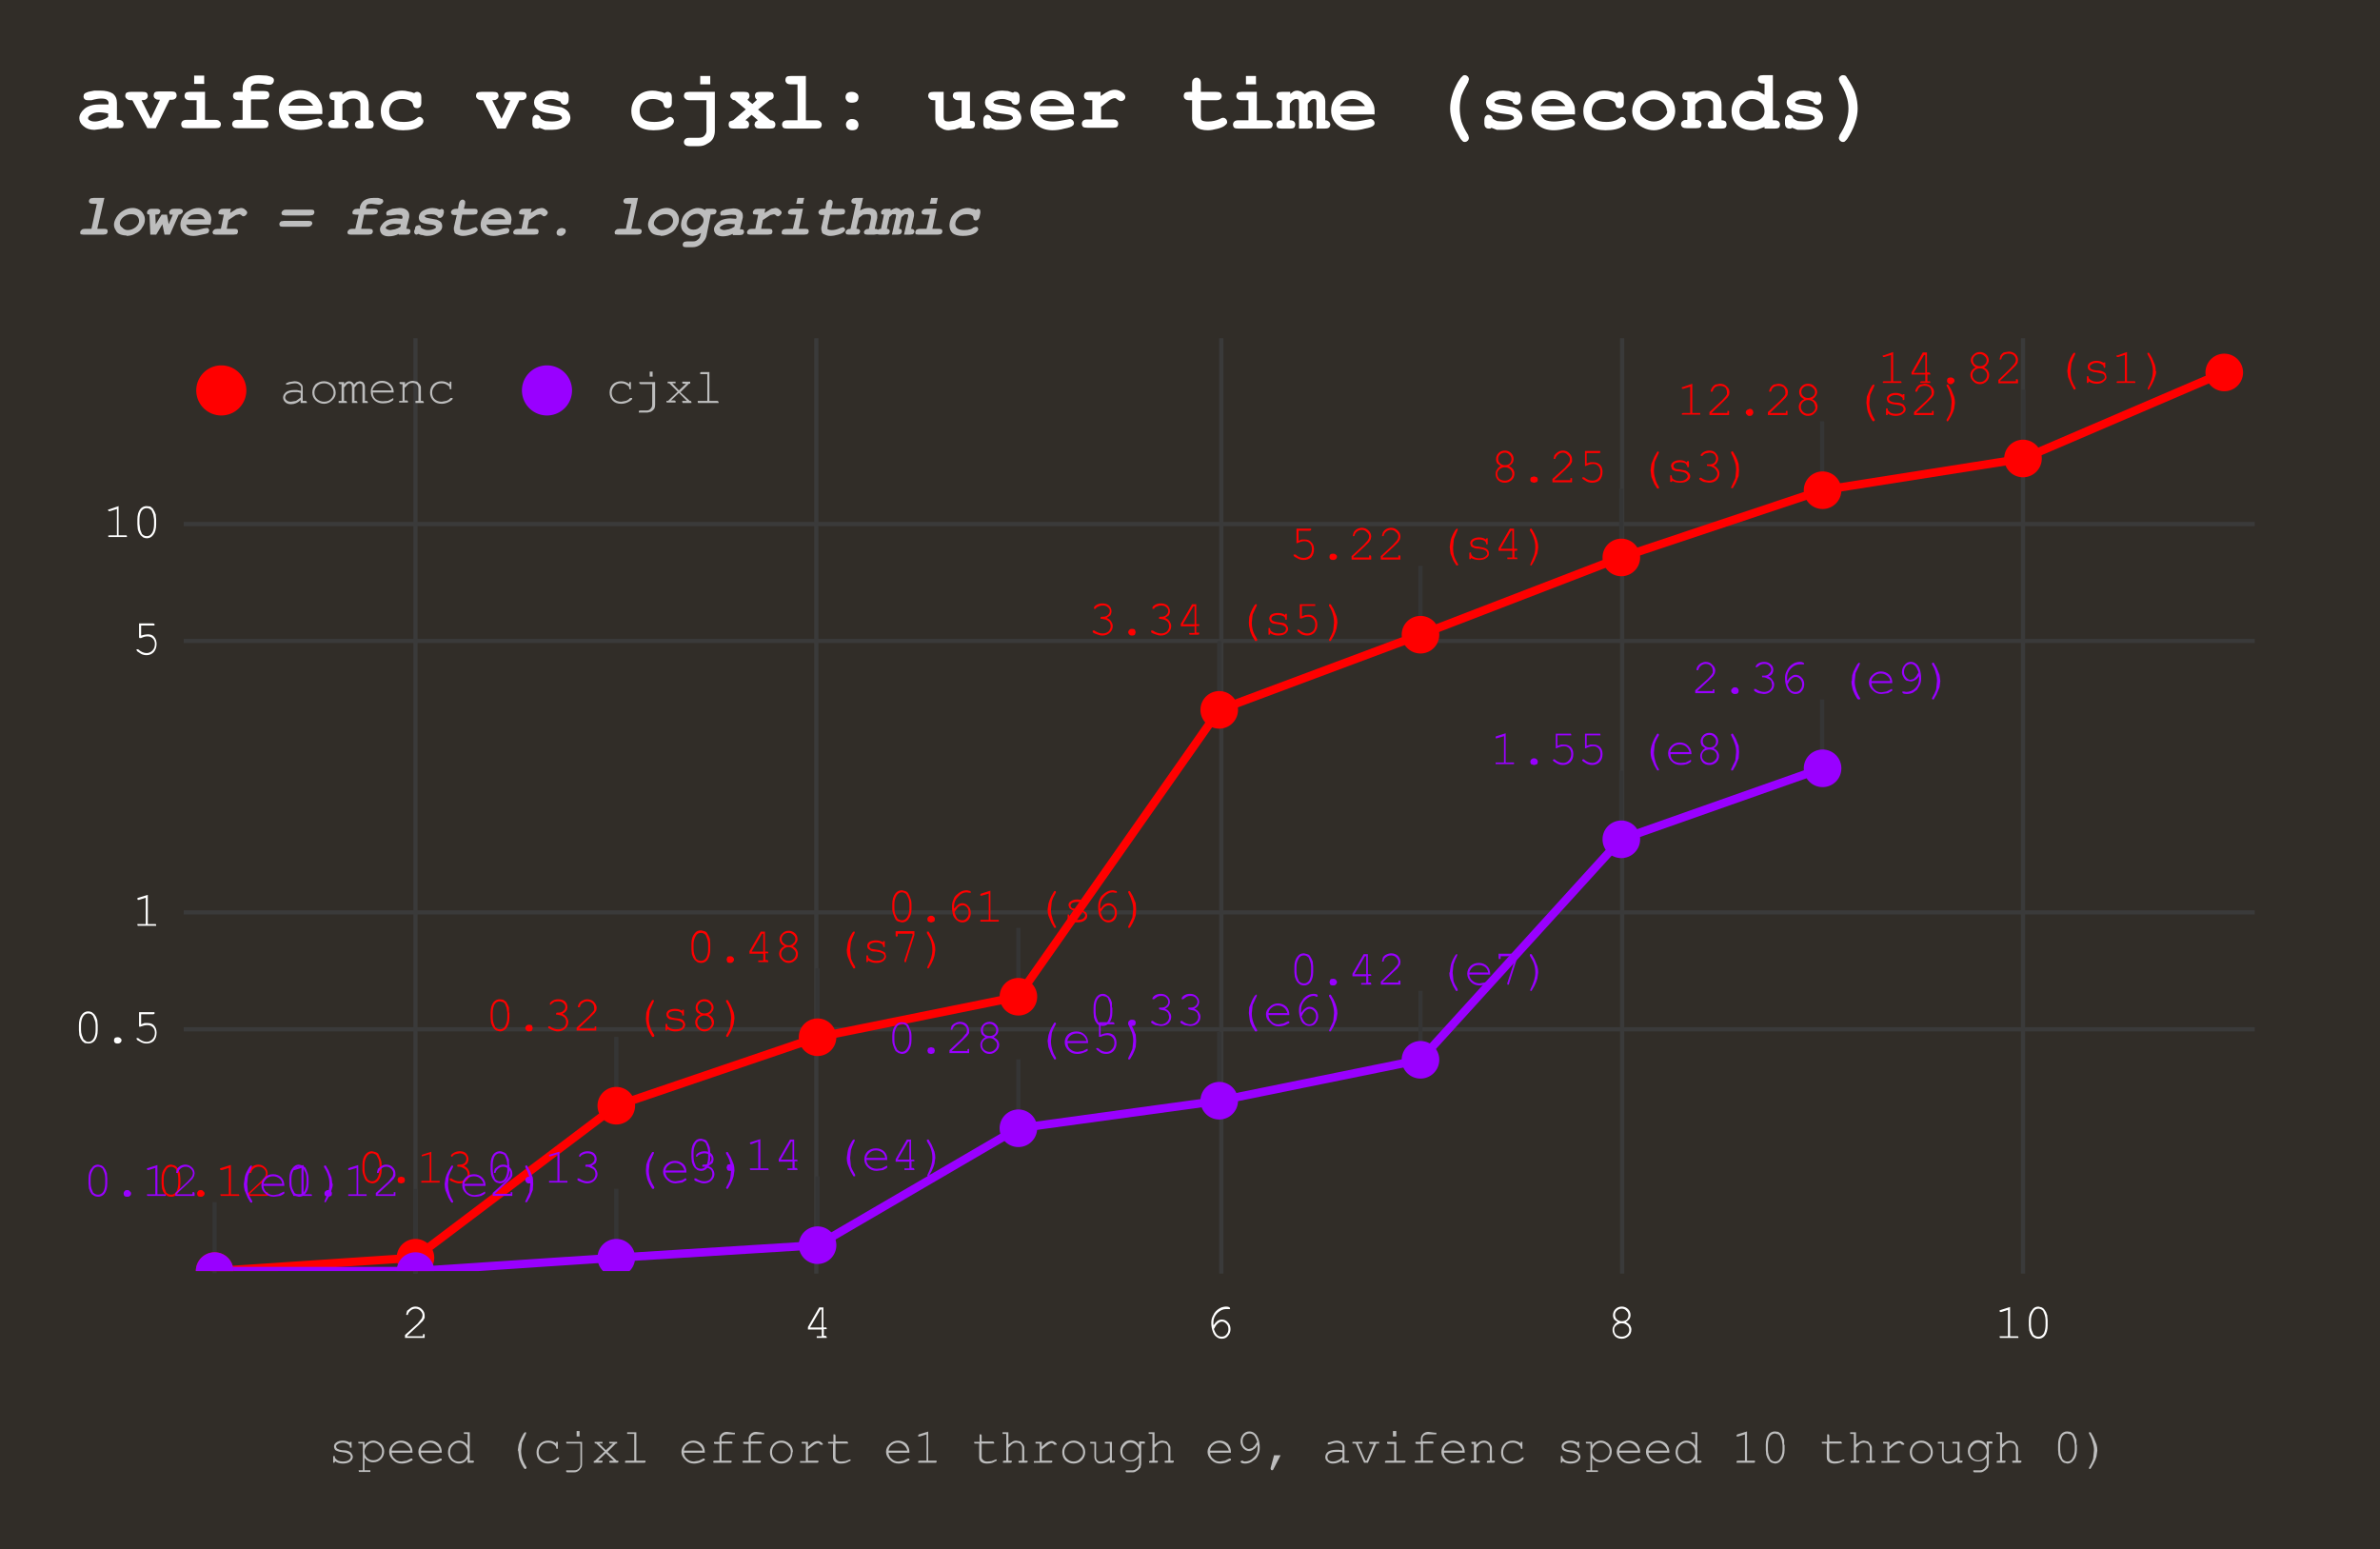 <svg xmlns="http://www.w3.org/2000/svg" width="570" height="371" fill="none" stroke-linecap="square" stroke-miterlimit="10"><path fill="#312d28" d="M0 0h570v371H0V0Z"/><path stroke="#3a3a3a" stroke-linecap="butt" d="M99.5 81.5v223m96-223v223m97-223v223m96-223v223m96-223v223m-440-58h495m-495-28h495m-495-65h495m-495-28h495"/><path stroke="#353535" stroke-linecap="butt" d="M51.4 288.4v16m48.1-19.2v16m48.1-52.4v16m48.2-32.4v16m48.1-25.7v16M292 154v16m48.2-34v16m48.1-34.5v16m48.1-32.1v16m48.2-23.6v16M51.4 288.4v16m48.1-16v16m48.1-19.2v16m48.2-19v16m48.1-44v16m48.1-22.6v16m48.2-25.8v16m48.1-68.8v16m48.1-33v16"/><clipPath id="a"><path d="M44.5 81.3h495v223.1h-495V81.3Z"/></clipPath><path stroke="red" stroke-linecap="butt" stroke-width="2" d="m51.4 304.4 48-3.2 48.2-36.4 48.2-16.4 48-9.7L292 170l48.2-18 48-18.5 48.2-16.1 48.2-7.6 48-20.6" clip-path="url(#a)"/><path stroke="#90f" stroke-linecap="butt" stroke-width="2" d="M51.4 304.4h48l48.2-3.2 48.2-3 48-28 48.2-6.6 48.2-9.8 48-52.8 48.2-17" clip-path="url(#a)"/><path fill="red" d="M55.9 304.4a4.5 4.5 0 1 1-9 0 4.5 4.5 0 0 1 9 0Zm48.1-3.2a4.5 4.5 0 1 1-9 0 4.5 4.5 0 0 1 9 0Zm48.1-36.4a4.5 4.5 0 1 1-9 0 4.5 4.5 0 0 1 9 0Zm48.2-16.4a4.5 4.5 0 1 1-9 0 4.5 4.5 0 0 1 9 0Zm48.1-9.7a4.5 4.5 0 1 1-9 0 4.5 4.5 0 0 1 9 0Zm48.1-68.7a4.5 4.5 0 1 1-9 0 4.5 4.5 0 0 1 9 0Zm48.2-18a4.5 4.5 0 1 1-9 0 4.5 4.5 0 0 1 9 0Zm48.1-18.5a4.5 4.5 0 1 1-9 0 4.5 4.5 0 0 1 9 0Zm48.2-16.1a4.5 4.5 0 1 1-9 0 4.5 4.5 0 0 1 9 0Zm48-7.6a4.5 4.5 0 1 1-9 0 4.5 4.5 0 0 1 9 0Zm48.2-20.6a4.5 4.5 0 1 1-9 0 4.5 4.5 0 0 1 9 0Z" clip-path="url(#a)"/><path fill="#90f" d="M55.9 304.4a4.5 4.5 0 1 1-9 0 4.5 4.5 0 0 1 9 0Zm48.1 0a4.5 4.5 0 1 1-9 0 4.5 4.5 0 0 1 9 0Zm48.1-3.2a4.5 4.5 0 1 1-9 0 4.5 4.5 0 0 1 9 0Zm48.2-3a4.5 4.5 0 1 1-9 0 4.5 4.5 0 0 1 9 0Zm48.1-28a4.5 4.5 0 1 1-9 0 4.5 4.5 0 0 1 9 0Zm48.1-6.6a4.5 4.5 0 1 1-9 0 4.5 4.5 0 0 1 9 0Zm48.2-9.8a4.5 4.5 0 1 1-9 0 4.5 4.5 0 0 1 9 0Zm48.1-52.8a4.5 4.5 0 1 1-9 0 4.5 4.5 0 0 1 9 0Zm48.2-17a4.5 4.5 0 1 1-9 0 4.5 4.5 0 0 1 9 0Z" clip-path="url(#a)"/><path fill="red" d="M43.2 282.2v1.2q0 1.6-.7 2.5-.6.7-1.5.7-.5 0-.9-.2l-.6-.4-.4-.6-.3-.8-.1-1.2v-1.2q0-1.6.8-2.5.5-.8 1.5-.8l.8.2q.4.2.6.5l.4.6.3.8.1 1.2Zm-.5 0q0-.7-.2-1.3l-.4-1-.4-.3q-.3-.2-.7-.2-.9 0-1.3.9-.5.8-.5 2v1q0 .7.2 1.3l.4 1 .4.3q.3.2.8.2.8 0 1.3-.8.4-.9.4-2v-1ZM48 285h.2q.3 0 .5.3.3.2.3.5 0 .4-.3.6-.2.2-.5.2H48q-.4 0-.6-.2-.2-.2-.2-.6 0-.3.2-.5.2-.3.6-.3Zm7.3-6v7h1.9l.1.2v.2h-4.4l-.1-.2v-.2h2v-6.3l-1.6.5h-.4l-.1-.2v-.2l.3-.1 2.2-.7Zm4.6 7h3.8v-.5h.4l.1.3v.6h-4.7v-.7l2.9-2.7.9-1 .3-.5.1-.5q0-.6-.5-1.1-.5-.5-1.2-.5t-1.2.4q-.5.4-.6.9l-.1.2h-.4v-.2l.2-.8q.3-.4.8-.7.6-.3 1.2-.3.9 0 1.6.7.6.6.6 1.4l-.1.6-.4.7-1 1-2.8 2.6Zm31.5-7v1.2q0 1.5-.8 2.5-.6.7-1.5.7l-.8-.2-.7-.5-.3-.6-.3-.8q-.2-.5-.2-1.1v-1.3q0-1.6.8-2.5.6-.7 1.5-.7l.8.2q.4.1.7.4l.3.7.3.7q.2.5.2 1.2Zm-.5 0q0-.7-.2-1.3l-.5-1q-.1-.2-.4-.3-.3-.2-.7-.2-.8 0-1.3.8-.5.9-.5 2v1q0 .8.2 1.4l.5 1 .4.3q.3.2.7.2.8 0 1.3-.8.5-.9.5-2V279Zm5 2.8h.3l.6.2.2.6-.2.6-.6.2H96l-.6-.2-.2-.6.2-.6.6-.2Zm7.4-6v7h2v.4h-4.4v-.4h2v-6.4l-1.7.5h-.2v-.3l.2-.1 2.2-.7Zm7.8 3.4q.7.3 1 .8.4.6.4 1.2 0 .8-.7 1.5t-1.8.7q-.6 0-1.3-.3-.7-.2-1-.5v-.4h.4q.9.7 1.9.7.9 0 1.4-.5.6-.6.6-1.2 0-.5-.3-.9t-.8-.6q-.5-.3-1-.3h-.3l-.1-.2v-.2l.3-.1h.4q.7 0 1.1-.4.4-.4.4-1 0-.5-.4-.9-.5-.4-1.2-.4l-1 .2q-.4.1-.6.4l-.2.2h-.2l-.1-.2q0-.3.5-.6.7-.5 1.6-.5 1 0 1.5.5.6.6.6 1.4 0 .5-.3 1-.2.3-.8.6Zm10.9-36.7v1.2q0 1.6-.8 2.6-.6.7-1.5.7l-.8-.2q-.4-.2-.6-.5l-.4-.6-.3-.8-.1-1.2v-1.2q0-1.6.7-2.5.6-.7 1.5-.7l.8.1.7.5.4.7.3.7v1.2Zm-.5 0-.2-1.2-.4-1-.4-.3-.8-.2q-.8 0-1.3.8-.4.9-.4 2v1q0 .8.2 1.4l.4 1 .4.3q.3.2.7.2.9 0 1.3-.8.5-1 .5-2v-1.1Zm5.1 2.9h.2q.4 0 .6.2l.2.6-.2.6q-.2.2-.6.2h-.2q-.3 0-.5-.2-.3-.3-.3-.6t.3-.6q.2-.2.5-.2Zm8.1-2.6q.7.3 1 .8.4.6.4 1.1 0 1-.7 1.6-.7.7-1.8.7-.6 0-1.3-.3l-1-.5v-.4h.4q1 .7 2 .7.8 0 1.4-.5.5-.6.5-1.2 0-.5-.2-.9-.3-.4-.9-.7l-1-.2h-.3v-.4l.2-.1h.4q.7 0 1.1-.4.5-.4.5-1 0-.5-.5-.9-.4-.4-1.2-.4l-.9.1-.7.5-.1.2h-.3v-.2q0-.3.4-.6.7-.5 1.6-.5 1 0 1.6.5.6.6.6 1.4 0 .5-.3.9t-.9.7Zm4 3.5h3.7v-.4l.2-.1h.2v1h-4.7v-.7l3-2.8.9-1 .3-.4v-.5q0-.7-.4-1.1-.5-.5-1.3-.5-.6 0-1.1.4-.5.3-.6.9l-.1.1h-.4v-.1q0-.3.3-.8t.8-.7q.6-.3 1.1-.3 1 0 1.6.6.7.7.7 1.5l-.1.6-.4.6-1 1-2.8 2.7Zm16-2.4.1-1.4q.2-.8.7-1.8l.7-1.2h.4v.3l-1 2.2-.2 1.9q0 1 .3 2 .3.9 1 2v.2l-.1.2h-.4l-.7-1.2q-.5-1-.6-1.7-.2-.7-.2-1.5Zm8.7-1.8v-.3h.4v1.4h-.4v-.2q0-.4-.4-.6-.5-.3-1.3-.3t-1.3.3q-.3.2-.3.5 0 .4.4.6.3.2 1 .3l1.5.2q.6.2.8.6.3.4.3.8 0 .6-.6 1.1-.6.5-1.8.5-1.1 0-1.9-.6v.3l-.2.1h-.2v-1.6h.4v.2q0 .3.2.5l.6.4q.5.2 1.1.2 1 0 1.5-.3.4-.4.4-.8 0-.5-.5-.7-.4-.3-1.4-.4l-1.3-.2q-.4-.2-.6-.5-.2-.3-.2-.7 0-.6.6-1 .6-.3 1.5-.3 1 0 1.7.5Zm6.3.9q.7.3 1 .8.3.5.3 1 0 .9-.7 1.5-.6.7-1.6.7-.9 0-1.6-.7-.6-.6-.6-1.5 0-.5.3-1t1-.8l-.9-.6q-.3-.5-.3-1.1 0-.8.6-1.4.6-.6 1.5-.6 1 0 1.5.6.7.6.7 1.4 0 .6-.4 1-.2.4-.8.7Zm.7-1.7q0-.6-.5-1-.5-.5-1.2-.5t-1.1.4q-.5.5-.5 1.1 0 .6.5 1 .4.4 1.1.4.7 0 1.2-.4t.5-1Zm0 3.5q0-.6-.4-1-.5-.6-1.3-.6-.7 0-1.2.5t-.5 1.1q0 .7.5 1.2t1.2.5q.8 0 1.3-.5t.5-1.2Zm5.5-.9-.2 1.4q-.2.8-.7 1.8l-.7 1.2h-.3l-.1-.2v-.1q.7-1.2 1-2.2l.2-1.9q0-1-.3-2-.2-.9-.9-2v-.4h.4l.7 1.2.7 1.7q.2.7.2 1.5Zm-5.8-17.8v1.3q0 1.5-.7 2.5-.6.7-1.5.7-.5 0-.9-.2l-.6-.5-.4-.6-.3-.8-.1-1.1V226q0-1.6.8-2.5.5-.7 1.5-.7l.8.2q.4.1.6.4l.4.7.3.7.1 1.2Zm-.5.1q0-.7-.2-1.3l-.4-1-.4-.3q-.3-.2-.7-.2-.9 0-1.3.8-.5.9-.5 2v1q0 .8.2 1.4l.4 1 .4.3q.3.2.8.2.8 0 1.3-.8.4-.9.4-2v-1.1Zm5.2 2.8h.2q.3 0 .5.2.3.3.3.6t-.3.6q-.2.2-.5.2h-.2q-.4 0-.6-.2l-.2-.6.2-.6q.2-.2.6-.2Zm8-.6h-3.3v-.6l2.7-4.7h1v4.8h.7l.1.2v.2h-.7v1.6h.4l.2.1.1.2v.2h-2.4v-.4h1.2v-1.6Zm0-.5v-4.3h-.3l-2.5 4.3h2.8Zm7-1.3q.7.3 1 .8.3.5.3 1 0 1-.6 1.5-.7.7-1.6.7-1 0-1.6-.7-.7-.6-.7-1.5 0-.5.3-1t1-.8q-.6-.3-.8-.6-.4-.5-.4-1.1 0-.8.7-1.4.6-.6 1.5-.6.8 0 1.5.6.6.6.6 1.4 0 .6-.4 1-.2.4-.7.7Zm.7-1.7q0-.6-.5-1-.5-.5-1.1-.5-.7 0-1.2.4-.5.5-.5 1.1 0 .6.5 1 .5.5 1.2.5t1.1-.5q.5-.4.5-1Zm.1 3.5q0-.6-.5-1-.5-.6-1.2-.6-.8 0-1.3.5t-.5 1.1q0 .7.5 1.2t1.3.5q.7 0 1.2-.5t.5-1.2Zm12.2-.9.2-1.4q.1-.8.6-1.8t.8-1.2h.3v.3q-.6 1.2-.9 2.2l-.2 1.9.2 2q.3.9 1 2v.4h-.4l-.7-1.2-.7-1.7q-.2-.7-.2-1.5Zm8.7-1.8v-.3h.4v1.4h-.3l-.1-.2q0-.4-.4-.6-.5-.3-1.2-.3-.9 0-1.3.3-.4.2-.4.6 0 .3.4.6l1.1.2q1 .1 1.4.3.6.2.9.5l.2.8q0 .6-.6 1.1-.6.5-1.7.5-1.2 0-2-.6v.3l-.2.1h-.2v-1.6h.4v.2q0 .3.2.5l.7.4q.4.2 1 .2 1 0 1.5-.3.5-.4.5-.8 0-.5-.5-.7-.5-.3-1.4-.4-1 0-1.3-.2l-.7-.5q-.2-.3-.2-.7 0-.6.6-1 .7-.3 1.5-.3 1 0 1.7.5Zm7-2v-.1H215v.6l-.3.1h-.1l-.1-.3v-1h4.5v.9l-2 6.3v.2h-.4v-.4l2-6.2Zm5.5 3.8-.2 1.4q-.2.8-.7 1.8l-.7 1.2h-.3v-.3q.6-1.2.9-2.2.3-1 .3-1.9 0-1-.3-2-.3-.9-1-2v-.4h.4l.7 1.2.7 1.7q.2.7.2 1.5Zm-5.7-11v1.2q0 1.5-.8 2.5-.6.7-1.5.7l-.8-.2q-.4-.1-.7-.5l-.3-.6-.3-.8q-.2-.5-.2-1.1v-1.2q0-1.6.8-2.6.6-.7 1.5-.7l.8.2q.4.1.7.5l.3.6.3.8q.2.5.2 1.2Zm-.5 0q0-.7-.2-1.3l-.5-1q-.1-.2-.4-.3-.3-.2-.7-.2-.8 0-1.3.8-.5.9-.5 2v1q0 .8.2 1.4l.5 1q.1.2.4.3.3.2.7.2.8 0 1.3-.8.5-.9.5-2v-1Zm5 2.8h.3q.3 0 .6.3.2.2.2.5 0 .4-.2.6l-.6.2h-.2l-.6-.2q-.2-.2-.2-.6 0-.3.2-.5.3-.3.6-.3Zm5.7-1.7 1-1q.5-.3 1-.3.8 0 1.4.7.6.6.6 1.6 0 .9-.5 1.6-.6.7-1.5.7-.7 0-1.2-.4-.6-.4-1-1.2-.3-1-.3-2.2 0-1 .4-1.8.2-.6.7-1 .5-.5 1.1-.8.6-.3 1.4-.3l.8.2.1.2v.2h-.4l-.6-.1q-1.1 0-2 1-1 1-1 2.3v.6Zm.1.8q.3 1.1.7 1.6.5.4 1.2.4.6 0 1-.5.5-.5.5-1.3t-.4-1.3q-.5-.5-1-.5-.6 0-1.2.5l-.8 1.1Zm8.6-5.1v7h2v.4h-4.4v-.4h2V214l-1.7.5h-.3v-.4l.2-.1 2.2-.7Zm13.7 4.5.2-1.4q.2-.8.7-1.8l.7-1.2h.3l.1.2v.1q-.7 1.2-1 2.2l-.2 2q0 .9.3 1.8.2 1 .9 2.2v.3h-.4l-.7-1.2-.7-1.7q-.2-.7-.2-1.5Zm8.7-1.8v-.3h.4l.1.3v1.1h-.4v-.2q-.1-.4-.4-.6-.5-.3-1.3-.3t-1.3.3q-.3.3-.3.6t.4.6l1 .2 1.5.3.8.5q.3.4.3.8 0 .7-.6 1.1-.6.5-1.8.5-1.2 0-2-.6v.4h-.3V219h.3l.1.2.1.5q.2.3.7.4.4.2 1 .2 1 0 1.5-.3.5-.4.5-.8t-.5-.7q-.5-.3-1.4-.4-1 0-1.3-.2-.4-.2-.6-.5l-.2-.6q0-.7.6-1 .6-.4 1.5-.4 1 0 1.6.5Zm4 1.6q.4-.6.9-1 .5-.3 1-.3.8 0 1.4.7.6.6.6 1.6 0 .9-.5 1.6-.6.7-1.5.7-.7 0-1.2-.4-.6-.4-1-1.2-.3-1-.3-2.2 0-1 .4-1.8.2-.6.7-1 .5-.5 1.1-.8.6-.3 1.4-.3l.8.2.1.2v.2h-.4l-.6-.1q-1.1 0-2 1-1 1-1 2.3v.6Zm0 .8q.3 1.1.7 1.6.5.4 1.2.4.6 0 1-.5.5-.5.5-1.3t-.4-1.3q-.5-.5-1-.5-.6 0-1.2.5l-.8 1.1Zm8.5-.6-.1 1.4q-.2.8-.7 1.8l-.7 1.2h-.4v-.3l1-2.2.2-1.9q0-1-.3-1.9-.3-1-.9-2.2v-.2l.2-.1h.2l.7 1.2.7 1.7.1 1.5Zm-7-69.8q.7.3 1 .8.4.6.4 1.1 0 1-.7 1.6-.7.7-1.8.7-.6 0-1.3-.3-.7-.2-1-.5v-.4h.4q1 .7 2 .7.8 0 1.4-.5.5-.6.5-1.2 0-.5-.2-.9-.3-.4-.9-.7l-1-.2h-.3v-.4l.2-.1h.4q.7 0 1.1-.4.5-.4.5-1 0-.5-.5-.9-.4-.4-1.2-.4-.5 0-.9.2-.4.1-.7.4l-.1.2h-.4v-.2q0-.3.4-.6.7-.5 1.6-.5 1 0 1.6.5.6.6.6 1.4 0 .5-.3 1l-.9.6Zm6 2.6h.1q.4 0 .6.2l.2.6-.2.6q-.2.2-.6.2h-.2q-.3 0-.5-.2-.3-.3-.3-.6t.3-.6q.2-.2.5-.2Zm8-2.6q.7.3 1 .8.4.6.4 1.1 0 1-.7 1.6-.7.7-1.8.7-.6 0-1.3-.3-.7-.2-1-.5v-.4h.4q1 .7 2 .7.8 0 1.4-.5.5-.6.5-1.2 0-.5-.2-.9-.3-.4-.9-.7l-1-.2h-.3v-.4l.2-.1h.4q.7 0 1.1-.4.5-.4.5-1 0-.5-.5-.9-.4-.4-1.2-.4-.5 0-.9.2-.4.1-.7.4l-.1.2h-.4v-.2q0-.3.4-.6.7-.5 1.6-.5 1 0 1.6.5.6.6.6 1.4 0 .5-.3 1l-.9.6Zm7 2h-3.3v-.6l2.7-4.7h1v4.8h.7v.4h-.7v1.6h.7v.4l-.3.1h-2l-.1-.2v-.2h1.3v-1.7Zm0-.5v-4.3h-.3l-2.5 4.3h2.7Zm13-.4.1-1.4q.2-.8.7-1.8.5-1 .8-1.2h.3v.3l-1 2.2-.2 1.9q0 1 .3 2 .3.9 1 2v.2l-.1.2h-.4l-.7-1.2q-.5-1-.6-1.7-.2-.7-.2-1.5Zm8.7-1.8v-.3h.4v1.4h-.4v-.2q0-.4-.4-.6-.5-.3-1.3-.3t-1.3.3q-.3.2-.3.6 0 .3.4.5.3.2 1 .3l1.5.2q.6.2.8.6.3.4.3.8 0 .6-.6 1.1-.6.5-1.8.5-1.1 0-1.9-.6v.3l-.2.1h-.2v-1.6h.4v.2q0 .3.2.5l.6.4q.5.2 1.1.2 1 0 1.5-.3.4-.4.4-.8 0-.5-.5-.7-.4-.3-1.4-.4l-1.3-.2q-.4-.2-.6-.5-.2-.3-.2-.7 0-.6.6-1 .6-.3 1.5-.3 1 0 1.7.5Zm4-2.1v2.4l.8-.3.8-.1q.9 0 1.5.7.6.6.6 1.7t-.7 1.9q-.7.7-1.7.7-.7 0-1.4-.3l-.8-.6-.2-.3v-.2h.4q1 .9 2 .9.8 0 1.4-.6.5-.6.5-1.6 0-.8-.5-1.3-.4-.5-1.2-.5-.8 0-1.5.4h-.5v-3.4h3.7v.4h-3.3Zm8.5 3.9-.2 1.4q-.2.8-.7 1.8l-.7 1.2h-.3l-.1-.2v-.1q.7-1.2 1-2.2l.2-1.9q0-1-.3-2-.2-.9-.9-2v-.4h.4l.7 1.2.7 1.7q.2.7.2 1.5Zm-9.3-22v2.4l.7-.3h.8q1 0 1.5.6.7.6.7 1.7 0 1.2-.7 2-.7.6-1.8.6-.7 0-1.3-.3l-.9-.5-.2-.3v-.2h.5q.8.8 1.9.8.8 0 1.4-.5.6-.6.6-1.6 0-.9-.5-1.4-.5-.5-1.3-.5-.7 0-1.5.4l-.3.1h-.1v-3.5h3.5v.4l-.3.1H311Zm8.2 5.5h.2q.3 0 .5.2.3.2.3.5 0 .4-.3.6-.2.2-.5.2h-.2q-.4 0-.6-.2-.2-.2-.2-.5 0-.4.2-.6.2-.2.6-.2Zm5 .9h3.7v-.5h.4l.1.3v.7h-4.7v-.8l2.9-2.7.9-1 .3-.5.1-.5q0-.6-.5-1-.5-.6-1.2-.6t-1.2.4q-.5.4-.6 1l-.1.1h-.3v-.2l.2-.7q.3-.5.8-.8.6-.3 1.2-.3.9 0 1.6.7.6.6.6 1.4l-.1.6-.4.7-1 1-2.8 2.6Zm7 0h3.7v-.5h.4l.1.3v.7h-4.7v-.8l2.9-2.7.9-1 .3-.5.1-.5q0-.6-.5-1-.5-.6-1.2-.6t-1.2.4q-.5.4-.6 1l-.1.1h-.3v-.2l.2-.7q.3-.5.8-.8.6-.3 1.2-.3.9 0 1.6.7.6.6.6 1.4l-.1.6-.4.7-1 1-2.8 2.6Zm16-2.5.2-1.4q.1-.7.6-1.7t.8-1.2l.1-.1h.2v.3l-.9 2.2-.2 2q0 1 .2 1.9.3 1 1 2.1v.3h-.4l-.7-1.1-.7-1.7-.2-1.6Zm8.7-1.8v-.2l.2-.1h.2v1.4l-.2.1h-.1l-.1-.3q0-.3-.4-.6-.5-.3-1.2-.3-.9 0-1.3.3t-.4.6q0 .4.4.6.3.2 1.1.2l1.4.3q.6.2.9.6.2.3.2.8 0 .6-.6 1-.6.5-1.7.5-1.2 0-2-.5v.3h-.4v-1.5l.2-.1h.2v.3l.2.4q.2.3.7.5.4.2 1 .2 1 0 1.5-.4t.5-.7q0-.5-.5-.8-.5-.3-1.4-.4-1 0-1.3-.2-.4-.1-.7-.4l-.2-.7q0-.6.6-1 .7-.4 1.5-.4 1 0 1.7.5Zm6.3 2.7h-3.3v-.6l2.7-4.7h1v4.8h.7l.1.3v.1l-.3.1h-.4v1.6h.6l.1.2v.2H361v-.4h1.2v-1.6Zm0-.5v-4.3h-.3l-2.5 4.3h2.8Zm6.2-.3-.2 1.4-.7 1.7-.7 1.2h-.3v-.2l.9-2.2q.3-1 .3-2t-.3-1.9q-.3-1-1-2.1v-.3l.3-.1h.1l.7 1.2q.5 1 .7 1.8.2.7.2 1.5Zm-7-19.5q.6.3 1 .8.3.5.3 1 0 1-.7 1.6-.7.6-1.6.6-1 0-1.6-.6-.6-.6-.6-1.5 0-.6.3-1 .3-.6.9-.9l-.8-.6q-.3-.5-.3-1 0-.9.6-1.5t1.5-.6q.9 0 1.5.6t.6 1.4q0 .6-.3 1t-.8.7Zm.6-1.6q0-.7-.5-1.1-.4-.5-1.1-.5-.7 0-1.2.5-.4.4-.4 1t.4 1q.5.5 1.2.5t1.2-.4q.4-.5.4-1Zm.2 3.5q0-.6-.5-1.1-.5-.5-1.3-.5-.7 0-1.3.5-.5.5-.5 1 0 .8.5 1.3.6.4 1.3.4.7 0 1.2-.4.6-.5.6-1.2Zm5 .6h.3l.6.2q.2.2.2.5 0 .4-.2.6l-.6.2h-.2l-.6-.2q-.2-.2-.2-.5 0-.4.2-.6l.6-.2Zm5 .9h3.9v-.5h.4v1h-4.7v-.8l3-2.7.8-1q.3-.3.3-.5l.1-.5q0-.6-.5-1-.5-.6-1.2-.6-.6 0-1.1.4-.5.4-.7 1v.1h-.4v-.2l.2-.7q.4-.5.9-.8.5-.3 1.1-.3 1 0 1.6.7.6.6.6 1.4v.6l-.4.7-1 1-2.8 2.6Zm7.8-6.4v2.4l.9-.3h.7q1 0 1.6.6.6.6.6 1.7 0 1.2-.7 2-.7.6-1.8.6-.7 0-1.3-.3l-.8-.5-.3-.3.1-.2h.4q.9.8 2 .8.8 0 1.3-.5.6-.6.6-1.6 0-.9-.5-1.4-.5-.5-1.2-.5-.8 0-1.6.4l-.2.1h-.2V108h3.6l.1.3v.1l-.3.1h-3Zm15.3 4 .2-1.5.7-1.7.7-1.2.2-.1h.1l.1.3-1 2.2-.2 2q0 1 .3 1.9.2 1 .9 2.1v.4h-.4l-.7-1.1-.7-1.7-.2-1.6Zm8.7-1.9v-.2l.3-.1h.1l.1.3v1.1l-.2.1h-.2v-.3l-.4-.6q-.5-.3-1.3-.3t-1.3.3q-.3.3-.3.6 0 .4.4.6.2.2 1 .2l1.5.3q.5.2.8.6.3.3.3.8 0 .6-.6 1-.6.5-1.8.5-1.2 0-1.9-.5v.2l-.1.1h-.4v-1.5l.1-.1h.2l.1.3.1.4q.2.3.7.5.4.2 1 .2 1 0 1.5-.4t.5-.7q0-.5-.5-.8-.5-.3-1.4-.4-.9 0-1.3-.2-.4-.1-.6-.4l-.2-.7q0-.6.6-1t1.5-.4q1 0 1.6.5Zm6.4.8q.7.3 1 .8.4.5.4 1.1 0 .9-.7 1.6-.7.6-1.8.6l-1.3-.2q-.7-.3-1-.6v-.3l.2-.1h.2q.9.7 1.9.7.9 0 1.4-.5.6-.5.6-1.2 0-.4-.3-.8-.3-.5-.8-.7-.5-.3-1-.3h-.3l-.1-.2v-.2h.7q.7 0 1.1-.4.4-.4.4-1 0-.5-.4-1-.5-.4-1.2-.4l-1 .2q-.4.2-.6.5l-.2.1h-.2l-.1-.2q0-.2.5-.6.7-.5 1.6-.5 1 0 1.5.6.6.6.6 1.3 0 .5-.3 1-.2.4-.8.7Zm6.1 1-.1 1.5-.7 1.7-.7 1.2h-.4v-.2l1-2.2.2-2q0-1-.3-1.9-.3-1-.9-2.1v-.3l.2-.1h.2l.7 1.2q.5 1 .7 1.8l.1 1.5ZM405.3 92v6.9h1.9v.4h-4.4V99l.3-.1h1.7v-6.3l-1.6.5h-.4v-.4h.2l2.3-.8Zm4.6 6.9h3.8v-.5h.4v1h-4.7v-.7l3-2.8.9-1 .3-.5V94q0-.7-.4-1.2-.5-.4-1.3-.4-.6 0-1.1.3-.5.4-.6 1l-.1.1h-.4v-.1q0-.3.3-.8t.8-.8l1.1-.2q1 0 1.6.6.7.6.7 1.4l-.1.7-.4.6-1 1-2.8 2.7Zm9-1h.2q.4 0 .6.3.2.2.2.6 0 .3-.2.5-.2.3-.6.3h-.2q-.3 0-.5-.3-.3-.2-.3-.5 0-.4.3-.6.2-.2.5-.2Zm5 1h3.8v-.5h.4v1h-4.7v-.7l3-2.8.9-1 .3-.5V94q0-.7-.4-1.2-.5-.4-1.3-.4-.6 0-1.1.3-.5.4-.6 1l-.1.1h-.4v-.1q0-.3.3-.8t.8-.8l1.1-.2q1 0 1.6.6.7.6.7 1.4l-.1.7-.4.6-1 1-2.8 2.7Zm10.1-3.3q.7.3 1 .8.3.5.3 1 0 .9-.7 1.5-.6.7-1.6.7-.9 0-1.6-.7-.6-.6-.6-1.5 0-.5.3-1t1-.8q-.6-.3-.9-.7-.3-.5-.3-1 0-.8.6-1.4.6-.6 1.5-.6 1 0 1.5.6.7.6.7 1.4 0 .5-.4 1-.2.4-.8.7Zm.7-1.7q0-.6-.5-1-.5-.5-1.2-.5t-1.1.4q-.5.5-.5 1 0 .7.5 1.1.4.4 1.1.4.7 0 1.2-.4t.5-1Zm0 3.5q0-.6-.4-1.1-.5-.5-1.3-.5-.7 0-1.2.5t-.5 1.1q0 .7.5 1.2t1.2.5q.8 0 1.3-.5t.5-1.2Zm12.3-1 .1-1.4.7-1.7q.5-1 .8-1.2h.3v.3l-1 2.2-.2 1.9q0 1 .3 1.9.3 1 1 2.1v.2l-.1.1-.2.1h-.1q-.3-.2-.8-1.2t-.6-1.7l-.2-1.5Zm8.7-1.8v-.2h.4v1.3l-.2.1h-.2v-.3q0-.3-.4-.5-.5-.4-1.3-.4t-1.3.4q-.3.2-.3.5 0 .4.4.6.3.2 1 .3 1 0 1.5.2.6.2.8.6.3.4.3.8 0 .6-.6 1-.6.6-1.8.6-1.1 0-1.9-.6v.4h-.4v-1.6h.4v.2q0 .3.2.4.2.3.6.5.5.2 1.1.2 1 0 1.5-.4.4-.3.4-.7 0-.5-.5-.8-.4-.2-1.3-.3-1-.1-1.4-.3-.4-.1-.6-.4-.2-.3-.2-.7 0-.6.6-1t1.5-.4q1 0 1.7.5Zm3.2 4.3h3.8v-.5h.4v1h-4.7v-.7l3-2.8.9-1 .3-.5V94q0-.7-.4-1.2-.5-.4-1.3-.4-.6 0-1.1.3-.5.4-.6 1l-.1.1h-.4v-.1q0-.3.3-.8t.8-.8l1.1-.2q1 0 1.6.6.7.6.7 1.4l-.1.7-.4.6-1 1-2.8 2.7Zm9.3-2.4-.2 1.4q-.2.8-.7 1.7l-.7 1.2-.2.1h-.1l-.1-.2v-.2q.7-1.1 1-2.1l.2-2q0-.9-.3-1.8-.2-1-.9-2.2v-.3h.4l.7 1.2.7 1.7q.2.7.2 1.5Zm-14.8-12.2v7h1.9l.1.2v.2H451l-.1-.2v-.1l.3-.1h1.7V85l-1.6.5h-.3l-.1-.2v-.2h.3l2.2-.8Zm7.7 5.4h-3.3v-.5l2.7-4.8h1v4.8h.5l.2.1.1.2v.2h-.7v1.6h.6l.1.2v.2h-2.4v-.3l.3-.1h.9v-1.6Zm0-.5V85h-.3l-2.5 4.3h2.8Zm6 1.2h.2q.3 0 .5.2.3.2.3.6 0 .3-.3.5-.2.3-.5.3h-.2q-.4 0-.6-.3-.2-.2-.2-.5 0-.4.2-.6.2-.2.6-.2Zm8-2.4q.7.3 1 .8.3.5.3 1 0 .9-.6 1.5-.7.7-1.6.7-1 0-1.6-.7-.7-.6-.7-1.5 0-.5.3-1t1-.8q-.6-.3-.8-.7-.4-.5-.4-1 0-.8.7-1.4.6-.6 1.5-.6.8 0 1.5.6.6.6.6 1.4 0 .5-.4 1-.2.4-.7.7Zm.7-1.7q0-.6-.5-1-.5-.5-1.1-.5-.7 0-1.2.4-.5.5-.5 1 0 .7.5 1.1.5.4 1.2.4t1.1-.4q.5-.4.5-1Zm.1 3.5q0-.6-.5-1.1-.5-.5-1.2-.5-.8 0-1.3.5t-.5 1.1q0 .7.5 1.2t1.3.5q.7 0 1.2-.5t.5-1.2Zm3.1 1.5h3.8v-.5h.4l.1.3v.7h-4.7V91l2.9-2.8.9-1 .3-.5.1-.4q0-.7-.5-1.2-.5-.4-1.2-.4t-1.2.3q-.5.4-.6 1l-.1.1h-.3V86l.2-.8q.3-.5.8-.8l1.2-.2q.9 0 1.6.6.6.6.6 1.4l-.1.7-.4.6-1 1-2.8 2.7Zm16.1-2.4.2-1.5q.1-.7.6-1.7t.8-1.2h.3v.3q-.6 1.2-.9 2.2l-.2 1.9q0 1 .2 1.9.3 1 1 2.1v.3l-.3.1h-.1L496 92l-.7-1.7-.2-1.5Zm8.7-1.9v-.2h.4V88l-.2.1h-.1l-.1-.3q0-.3-.4-.5-.5-.4-1.2-.4-.9 0-1.3.4-.4.2-.4.5 0 .4.4.6.3.2 1.1.3 1 0 1.4.2.6.2.9.6l.2.8q0 .6-.6 1-.6.6-1.7.6-1.2 0-2-.6v.4h-.4v-1.6h.4v.2q0 .3.2.4.2.3.7.5.4.2 1 .2 1 0 1.5-.4.5-.3.5-.7 0-.5-.5-.8l-1.4-.3q-1-.1-1.3-.3-.4-.1-.7-.4-.2-.3-.2-.7 0-.6.6-1 .7-.4 1.5-.4 1 0 1.7.5Zm5.6-2.7v7h1.9l.1.2v.2H507l-.1-.2v-.1l.3-.1h1.7V85l-1.6.5h-.3l-.1-.2v-.2h.3l2.2-.8Zm7 4.6q0 .7-.3 1.4-.2.8-.7 1.7l-.7 1.2-.1.1h-.2v-.4q.6-1.1.9-2.1.3-1 .3-2 0-.9-.3-1.8-.3-1-1-2.2v-.3h.4l.7 1.2.7 1.7q.2.7.2 1.5Z"/><path fill="#90f" d="M25.7 282.2v1.2q0 1.6-.7 2.5-.6.7-1.5.7-.5 0-.9-.2l-.6-.4-.4-.6-.3-.8-.1-1.2v-1.2q0-1.6.8-2.5.5-.8 1.5-.8l.8.2q.4.2.6.5l.4.6.3.8.1 1.2Zm-.5 0q0-.7-.2-1.3l-.4-1-.4-.3q-.3-.2-.7-.2-.9 0-1.3.9-.5.8-.5 2v1q0 .7.2 1.3l.4 1 .4.3q.3.2.8.2.8 0 1.3-.8.4-.9.4-2v-1Zm5.2 2.8h.2q.3 0 .5.3.3.2.3.5 0 .4-.3.6-.2.2-.5.2h-.2q-.4 0-.6-.2-.2-.2-.2-.6 0-.3.2-.5.2-.3.6-.3Zm7.3-6v7h1.9l.1.2v.2h-4.4l-.1-.2v-.2h2v-6.3l-1.6.5h-.3l-.1-.2v-.2l.3-.1 2.2-.7Zm4.6 7h3.8v-.5h.4l.1.3v.6H42v-.7l2.9-2.7.9-1 .3-.5.1-.5q0-.6-.5-1.1-.5-.5-1.2-.5t-1.2.4q-.5.4-.6.9l-.1.2h-.4v-.2l.2-.8q.3-.4.8-.7.6-.3 1.2-.3.9 0 1.6.7.6.6.6 1.4l-.1.6-.4.7-1 1-2.8 2.6Zm16.1-2.5.2-1.4q.1-.8.6-1.7.5-1 .8-1.2l.1-.1h.2v.4l-.9 2.1-.2 2 .2 1.9q.3 1 1 2.1v.4H60l-.7-1.2-.7-1.7q-.2-.7-.2-1.5Zm9.7.5h-5q.1 1 .8 1.6.7.6 1.7.6l1.1-.2 1-.5.2-.1h.2v.4q-.3.3-1 .6l-1.5.2q-1.3 0-2.1-.8-.9-.8-.9-2 0-1 .8-1.8t2-.8q1.2 0 2 .8.7.8.7 2Zm-.5-.5q-.1-.8-.7-1.3-.7-.5-1.5-.5-.9 0-1.5.5t-.8 1.3h4.5Zm5.1-4.5v7h1.9l.1.2v.2h-4.4l-.1-.2v-.2h2v-6.3l-1.6.5h-.3l-.1-.2v-.2l.3-.1 2.2-.7Zm7 4.5q0 .7-.3 1.5l-.7 1.7-.7 1.2h-.3v-.2l.9-2.2q.3-1 .3-2t-.3-1.9q-.3-1-1-2.1v-.3l.3-.1h.1l.7 1.2.7 1.7.2 1.5Z"/><path fill="#90f" d="M73.9 282.2v1.2q0 1.6-.8 2.5-.6.7-1.5.7l-.8-.2q-.4-.1-.7-.4l-.3-.6-.3-.8q-.2-.5-.2-1.2v-1.2q0-1.6.8-2.5.6-.8 1.5-.8l.8.2.7.5.3.6.3.8q.2.5.2 1.2Zm-.5 0q0-.7-.2-1.3l-.5-1-.4-.3q-.3-.2-.7-.2-.8 0-1.3.9-.5.8-.5 2v1q0 .7.2 1.3l.5 1q.1.2.4.3.3.2.7.2.8 0 1.3-.8.5-.9.5-2v-1Zm5 2.8h.3q.3 0 .6.3.2.2.2.5 0 .4-.2.6l-.6.2h-.2l-.6-.2q-.2-.2-.2-.6 0-.3.2-.5.3-.3.6-.3Zm7.4-6v7h2v.4h-4.4v-.4h2v-6.3l-1.7.5h-.3v-.4l.2-.1 2.2-.7Zm4.7 7h3.8v-.5h.4v.9H90v-.7l3-2.7.8-1q.3-.3.3-.5l.1-.5q0-.6-.5-1.1-.5-.5-1.2-.5-.6 0-1.1.4-.5.4-.7.9v.2h-.4v-.2l.2-.8.9-.7q.5-.3 1.1-.3 1 0 1.6.7.6.6.6 1.4v.6l-.4.7-1 1-2.8 2.6Zm16-2.5.2-1.4q.2-.8.7-1.7l.7-1.2.2-.1h.1l.1.2v.2q-.7 1.2-1 2.1l-.2 2q0 .9.3 1.9.2 1 .9 2.1v.4h-.4l-.7-1.2-.7-1.7q-.2-.7-.2-1.5Zm9.8.5h-5q0 1 .7 1.6.7.6 1.7.6l1.2-.2 1-.5.1-.1h.2v.4q-.3.3-1 .6-.7.2-1.5.2-1.3 0-2.1-.8-.9-.8-.9-2 0-1 .8-1.8t2-.8q1.2 0 2 .8t.8 2Zm-.5-.5q-.2-.8-.8-1.3-.6-.5-1.5-.5t-1.5.5q-.6.5-.8 1.3h4.6Zm2.7 2.4h3.8v-.4h.4v.9H118v-.7l3-2.7.8-1q.3-.3.3-.5l.1-.5q0-.6-.5-1.1-.5-.5-1.2-.5-.6 0-1.1.4-.5.4-.7.9v.2h-.4v-.2l.2-.8.9-.7q.5-.3 1.1-.3 1 0 1.6.7.6.6.6 1.4v.6l-.4.7-1 1-2.8 2.6Zm9.2-2.4-.1 1.5-.7 1.7-.7 1.2h-.4v-.2l1-2.2.2-2q0-1-.3-1.9-.3-1-.9-2.1v-.3l.2-.1h.2l.7 1.2.7 1.7.1 1.5Z"/><path fill="#90f" d="M122 279v1.2q0 1.5-.8 2.5-.6.7-1.5.7l-.8-.2q-.4-.2-.6-.5l-.4-.6-.3-.8-.1-1.1v-1.3q0-1.6.7-2.5.6-.7 1.5-.7.5 0 .8.2.4.1.7.4l.4.7.3.7v1.2Zm-.5 0q0-.7-.2-1.3l-.4-1-.4-.3-.8-.2q-.8 0-1.3.8-.4.9-.4 2v1q0 .8.2 1.4l.4 1 .4.3q.3.2.7.2.9 0 1.3-.8.5-.9.5-2V279Zm5.1 2.8h.2q.4 0 .6.2l.2.6-.2.6q-.2.2-.6.2h-.2q-.3 0-.5-.2-.3-.3-.3-.6t.3-.6q.2-.2.5-.2Zm7.4-6v7h1.9v.4h-4.4v-.4h2v-6.4l-1.6.5h-.4v-.3l.2-.1 2.3-.7Zm7.7 3.4q.7.3 1 .8.4.6.4 1.2 0 .8-.7 1.5t-1.8.7q-.6 0-1.3-.3-.7-.2-1-.5v-.4h.4q1 .7 2 .7.8 0 1.4-.5.5-.6.5-1.2 0-.5-.2-.9-.3-.4-.9-.6-.5-.3-1-.3h-.3v-.4l.2-.1h.4q.7 0 1.1-.4.5-.4.5-1 0-.5-.5-.9-.4-.4-1.2-.4-.5 0-.9.2-.4.1-.7.4l-.1.2h-.3v-.2q0-.3.4-.6.7-.5 1.6-.5 1 0 1.6.5.6.6.6 1.4 0 .5-.3 1l-.9.6Zm13 1 .1-1.3q.2-.8.7-1.8l.7-1.2h.4v.3l-1 2.2-.2 1.9q0 1 .3 2 .3.9 1 2v.2l-.1.2h-.4l-.7-1.2q-.5-1-.6-1.7-.2-.7-.2-1.5Zm9.7.6h-5q.1 1 .8 1.5.6.6 1.6.6l1.2-.2q.6-.1 1-.5h.3l.1.2v.2l-1 .6-1.6.2q-1.2 0-2-.8-1-.9-1-2t.9-1.9q.8-.7 2-.7 1.1 0 2 .8.7.7.7 2Zm-.5-.5q-.2-.8-.8-1.3-.6-.5-1.5-.5-.8 0-1.4.5-.7.5-.8 1.3h4.5Zm5.8-1q.7.2 1 .7.4.6.4 1.2 0 .8-.7 1.5t-1.8.7q-.6 0-1.3-.3-.7-.2-1-.5v-.4h.4q1 .7 2 .7.8 0 1.4-.5.5-.6.5-1.2 0-.5-.2-.9-.3-.4-.9-.6-.5-.3-1-.3h-.3v-.4l.2-.1h.4q.7 0 1.1-.4.5-.4.5-1 0-.5-.5-.9-.4-.4-1.2-.4-.5 0-.9.2-.4.1-.7.4l-.1.2h-.3v-.2q0-.3.4-.6.7-.5 1.6-.5 1 0 1.6.5.6.6.6 1.4 0 .5-.3 1l-.9.6Zm6.2 1-.2 1.4q-.2.8-.7 1.8l-.7 1.2h-.3l-.1-.2v-.1q.7-1.2 1-2.2l.2-1.9q0-1-.3-2-.2-.9-.9-2v-.4h.4l.7 1.2.7 1.7q.2.7.2 1.5Z"/><path fill="#90f" d="M170.1 276v1.2q0 1.5-.7 2.5-.6.7-1.5.7-.5 0-.9-.2l-.6-.5-.4-.6-.3-.8-.1-1.1v-1.3q0-1.6.8-2.5.5-.7 1.5-.7l.8.2q.4.1.6.4l.4.7.3.8.1 1.1Zm-.5 0q0-.7-.2-1.3l-.4-1-.4-.3q-.3-.2-.7-.2-.9 0-1.3.8-.5.9-.5 2v1q0 .8.2 1.4l.4 1 .4.3q.3.2.8.2.8 0 1.3-.8.4-.9.4-2V276Zm5.2 2.8h.2q.3 0 .5.2.3.3.3.6t-.3.6q-.2.2-.5.2h-.2q-.4 0-.6-.2l-.2-.6.2-.6q.2-.2.6-.2Zm7.3-6v7h1.9l.1.2v.2h-4.4l-.1-.2v-.2h2v-6.4l-1.6.6h-.3l-.1-.3v-.1l.3-.1 2.2-.7Zm7.7 5.4h-3.3v-.6l2.7-4.7h1v4.8h.7l.1.2v.2h-.7v1.6h.4l.2.1.1.2v.2h-2.4v-.4h1.2v-1.6Zm0-.5v-4.3h-.3l-2.5 4.3h2.8Zm13-.4.2-1.4q.1-.8.6-1.8t.8-1.2h.3v.3q-.6 1.2-.9 2.2l-.2 1.9.2 2q.3.9 1 2v.4h-.4l-.7-1.2-.7-1.7q-.2-.7-.2-1.5Zm9.7.5h-5q.1 1 .8 1.5.7.6 1.7.6l1.1-.1 1-.5.2-.1h.2v.4q-.3.3-1 .6l-1.5.2q-1.3 0-2.1-.8-.9-.8-.9-2 0-1.1.8-1.9.8-.7 2-.7t2 .8q.7.7.7 2Zm-.5-.5q-.1-.8-.7-1.3-.7-.5-1.5-.5-.9 0-1.5.5t-.8 1.3h4.5Zm5.8.9h-3.3v-.6l2.7-4.7h1v4.8h.7l.1.2v.2h-.7v1.6h.4l.2.1.1.2v.2h-2.4v-.4h1.2v-1.6Zm0-.5v-4.3h-.3l-2.5 4.3h2.8Zm6.2-.4-.2 1.4q-.2.8-.7 1.8l-.7 1.2h-.3v-.3q.6-1.2.9-2.2.3-1 .3-1.9 0-1-.3-2-.3-.9-1-2v-.4h.4l.7 1.2.7 1.7q.2.7.2 1.5Zm-5.7-29.3v1.1q0 1.6-.8 2.6-.6.7-1.5.7l-.8-.2-.7-.5-.3-.6-.3-.8q-.2-.5-.2-1.2V248q0-1.6.8-2.5.6-.7 1.5-.7l.8.1.7.5.3.7.3.7q.2.5.2 1.2Zm-.5 0q0-.7-.2-1.3l-.5-1q-.1-.2-.4-.3-.3-.2-.7-.2-.8 0-1.3.8-.5.9-.5 2v1q0 .8.2 1.4l.5 1 .4.3q.3.2.7.2.8 0 1.3-.9.5-.8.5-2v-1Zm5 2.8h.3l.6.2.2.6-.2.6-.6.2h-.2l-.6-.2-.2-.6.2-.6.6-.2Zm5 .9h3.9v-.4l.2-.1h.2v1h-4.7v-.7l3-2.8.8-1q.3-.2.3-.4l.1-.5q0-.7-.5-1.1-.5-.5-1.2-.5-.6 0-1.1.3-.5.4-.7 1v.1h-.4v-.1l.2-.8q.4-.5.9-.7.5-.3 1.1-.3 1 0 1.6.6.6.7.6 1.5v.6l-.4.6-1 1-2.8 2.7Zm10.2-3.3q.6.3 1 .8.3.5.3 1 0 .9-.7 1.5-.7.7-1.6.7-1 0-1.6-.7-.6-.6-.6-1.5 0-.5.3-1t.9-.8l-.8-.6q-.3-.5-.3-1.1 0-.8.6-1.4.6-.6 1.5-.6t1.5.6q.6.6.6 1.4 0 .6-.3 1t-.8.7Zm.6-1.7q0-.6-.5-1-.4-.5-1.1-.5-.7 0-1.2.4-.4.5-.4 1.1 0 .6.4 1 .5.4 1.2.4t1.2-.4q.4-.4.4-1Zm.2 3.5q0-.6-.5-1-.5-.6-1.3-.6-.7 0-1.3.5-.5.5-.5 1.1 0 .7.5 1.2.6.5 1.3.5.7 0 1.2-.5.6-.5.6-1.2Zm12.1-1 .2-1.3q.2-.8.7-1.8l.7-1.2h.3l.1.2v.1q-.7 1.2-1 2.2l-.2 1.9q0 1 .3 2 .2.9.9 2v.4h-.4l-.7-1.2-.7-1.7-.2-1.5Zm9.8.6h-5q0 1 .7 1.5.7.6 1.7.6l1.2-.2 1-.5h.2v.4q-.3.3-1 .5-.7.3-1.5.3-1.3 0-2.1-.8-.9-.9-.9-2t.8-1.9q.8-.7 2-.7t2 .8q.8.7.8 2Zm-.5-.5q-.2-.8-.8-1.3-.6-.5-1.5-.5t-1.5.5q-.6.5-.8 1.3h4.6Zm3.4-4v2.5l.9-.3.7-.1q1 0 1.6.6.6.7.6 1.8t-.7 1.9q-.7.7-1.8.7-.7 0-1.3-.3l-.8-.6-.3-.3.1-.2h.4q.9.9 2 .9.8 0 1.3-.6.6-.6.6-1.6 0-.8-.5-1.3t-1.2-.5q-.8 0-1.6.4h-.4v-3.5h3.4l.2.1.1.2v.2h-3.3Zm8.5 4-.1 1.4q-.2.8-.7 1.8l-.7 1.2h-.4v-.3l1-2.2.2-1.9q0-1-.3-2l-.9-2v-.4h.4l.7 1.2.7 1.7.1 1.5Z"/><path fill="#90f" d="M266.4 241.3v1.2q0 1.6-.8 2.5-.6.7-1.5.7l-.8-.1q-.4-.2-.6-.5l-.4-.6-.3-.8-.1-1.2v-1.2q0-1.6.7-2.5.6-.8 1.5-.8.5 0 .8.2l.7.5.4.6.3.8v1.2Zm-.5 0q0-.7-.2-1.3l-.4-1-.4-.3-.8-.2q-.8 0-1.3.9-.4.8-.4 2v1q0 .7.2 1.3l.4 1q.1.2.4.3.3.3.7.3.9 0 1.3-.9.5-.9.5-2v-1Zm5.1 2.9h.2q.4 0 .6.2.2.2.2.5 0 .4-.2.6-.2.2-.6.2h-.2q-.3 0-.5-.2-.3-.2-.3-.5 0-.4.3-.6.2-.2.5-.2Zm8.1-2.6q.7.3 1 .8.4.5.4 1.1 0 .9-.7 1.6-.7.6-1.8.6l-1.3-.2q-.7-.3-1-.6v-.3l.2-.1h.2q1 .8 2 .8.8 0 1.4-.6.5-.5.5-1.2l-.2-.8q-.3-.5-.9-.7l-1-.2-.3-.1v-.4h.6q.7 0 1.1-.4.5-.4.5-1 0-.5-.5-1-.4-.4-1.2-.4-.5 0-.9.2l-.7.5-.1.1h-.4v-.2q0-.2.4-.6.7-.5 1.6-.5 1 0 1.6.6.6.6.6 1.3 0 .5-.3 1-.3.4-.9.7Zm7 0q.7.3 1 .8.4.5.4 1.1 0 .9-.7 1.6-.7.6-1.8.6l-1.3-.2q-.7-.3-1-.6v-.3l.2-.1h.2q1 .8 2 .8.8 0 1.4-.6.5-.5.5-1.2l-.2-.8q-.3-.5-.9-.7l-1-.2-.3-.1v-.4h.6q.7 0 1.1-.4.5-.4.5-1 0-.5-.5-1-.4-.4-1.2-.4-.5 0-.9.2l-.7.5-.1.1h-.4v-.2q0-.2.4-.6.7-.5 1.6-.5 1 0 1.6.6.6.6.6 1.3 0 .5-.3 1-.3.4-.9.7Zm13 1 .1-1.4.7-1.7q.5-1 .8-1.2l.1-.1h.2v.3l-1 2.2-.2 2q0 1 .3 1.9.3 1 1 2.1v.1l-.1.2h-.4l-.7-1.1q-.5-1-.6-1.7l-.2-1.6Zm9.7.5h-5q.1 1 .8 1.6.6.6 1.6.6l1.2-.2 1-.5h.3l.1.2v.2l-1 .5q-.8.3-1.6.3-1.2 0-2-.9-1-.8-1-2 0-1 .9-1.8.8-.8 2-.8 1.1 0 2 .8.7.8.7 2Zm-.5-.5q-.2-.8-.8-1.3-.6-.5-1.5-.5-.8 0-1.4.5-.7.5-.8 1.3h4.5Zm3.4-.1q.4-.7.9-1 .5-.4 1-.4.9 0 1.5.7.6.6.6 1.6 0 .9-.6 1.6-.5.7-1.5.7-.7 0-1.2-.4-.6-.3-.9-1.2-.4-1-.4-2.2 0-1 .4-1.7l.7-1.1q.5-.5 1.1-.8.7-.3 1.4-.3.5 0 .8.2l.1.3v.1l-.2.1h-.2q-.2-.2-.6-.2-1 0-2 1t-1 2.3v.7Zm0 .8q.3 1 .8 1.5.4.5 1.1.5.7 0 1.1-.6.5-.5.5-1.3t-.5-1.3q-.5-.5-1-.5-.6 0-1.1.5-.4.3-.8 1.2Zm8.6-.6-.2 1.4-.7 1.7-.7 1.2h-.3l-.1-.2 1-2.2.2-2q0-1-.3-1.9-.2-1-.9-2.1v-.3l.2-.1h.2l.7 1.2q.5 1 .7 1.8.2.7.2 1.5Zm-5.8-11.2v1.3q0 1.5-.7 2.5-.6.7-1.5.7-.5 0-.9-.2l-.6-.5-.4-.6-.3-.8-.1-1.1v-1.3q0-1.6.8-2.5.5-.7 1.5-.7l.8.2q.4.1.6.4l.4.7.3.7.1 1.2Zm-.5.1q0-.7-.2-1.3l-.4-1-.4-.3q-.3-.2-.7-.2-.9 0-1.3.8-.5.9-.5 2v1q0 .8.2 1.4l.4 1 .4.3q.3.2.8.2.8 0 1.3-.8.4-.9.4-2v-1.1Zm5.2 2.8h.2q.3 0 .5.2.3.3.3.6t-.3.6q-.2.2-.5.2h-.2q-.4 0-.6-.2l-.2-.6.2-.6q.2-.2.6-.2Zm8-.6h-3.3v-.6l2.7-4.7h1v4.8h.7l.1.2v.2h-.7v1.6h.6l.1.3v.2H326v-.4h1.2v-1.6Zm0-.5V229h-.3l-2.5 4.3h2.8Zm4 2h3.7v-.4l.3-.1h.1l.1.3v.7h-4.7v-.7l2.9-2.8.9-1 .3-.4.1-.5q0-.6-.5-1.1-.5-.5-1.2-.5t-1.2.4q-.5.3-.6.9l-.1.2h-.3v-.2l.2-.8q.3-.5.8-.7.6-.3 1.2-.3.9 0 1.6.6.6.7.6 1.5l-.1.6-.4.6q-.2.4-1 1l-2.8 2.7Zm16-2.4.2-1.4q.1-.8.6-1.8t.8-1.2h.2v.3q-.6 1.2-.9 2.2l-.2 1.9.2 2q.3.9 1 2v.4h-.4l-.7-1.2-.7-1.7q-.2-.7-.2-1.5Zm9.7.5h-5q.1 1 .8 1.5.7.6 1.7.6l1.1-.2q.6-.1 1-.5h.4v.4q-.3.3-1 .6l-1.5.2q-1.3 0-2.1-.8-.9-.9-.9-2t.8-1.9q.8-.7 2-.7t2 .8q.7.7.7 2Zm-.5-.5q-.1-.8-.7-1.3-.7-.5-1.5-.5-.9 0-1.5.5t-.8 1.3h4.5Zm6.5-3.7v-.2h-3.5v.6l-.3.1h-.1l-.1-.3v-1h4.5v.9l-2 6.3v.2h-.4v-.4l2-6.2Zm5.5 3.7-.2 1.4q-.2.8-.7 1.8l-.7 1.2h-.3v-.3q.6-1.2.9-2.2.3-1 .3-1.9 0-1-.3-2-.3-.9-1-2v-.4h.4l.7 1.2.7 1.7q.2.7.2 1.5Zm-7.8-57.3v7h2v.4h-4.4v-.4h2v-6.3l-1.7.5h-.3v-.4l.2-.1 2.2-.7Zm6.7 6h.2q.3 0 .6.3.2.2.2.5 0 .4-.2.6l-.6.2h-.2l-.6-.2q-.2-.2-.2-.6 0-.3.2-.5.3-.3.6-.3Zm5.7-5.4v2.4l.9-.3h.7q1 0 1.6.6.6.6.6 1.7 0 1.2-.7 1.9t-1.8.7q-.7 0-1.3-.3l-.8-.5q-.3-.2-.3-.4l.1-.1.2-.1.2.1q.9.8 2 .8.8 0 1.3-.6.6-.6.6-1.5t-.5-1.4q-.5-.5-1.2-.5-.8 0-1.6.4l-.2.1h-.2v-3.5h3.6l.1.2v.2H373Zm7 0v2.4l.9-.3h.7q1 0 1.6.6.6.6.6 1.7 0 1.2-.7 1.9t-1.8.7q-.7 0-1.3-.3l-.8-.5q-.3-.2-.3-.4l.1-.1.2-.1.2.1q.9.8 2 .8.8 0 1.3-.6.6-.6.6-1.5t-.5-1.4q-.5-.5-1.2-.5-.8 0-1.6.4l-.2.1h-.2v-3.5h3.6l.1.2v.2H380Zm15.3 4q0-.8.2-1.5.2-.8.7-1.8l.7-1.2h.3l.1.2v.2q-.7 1.1-1 2.1l-.2 2q0 .9.3 1.9.2 1 .9 2.1v.3h-.4l-.7-1.2-.7-1.7q-.2-.7-.2-1.5Zm9.8.4h-5q0 1 .7 1.6.7.5 1.7.5l1.2-.1 1-.5.1-.1h.2v.4q-.3.3-1 .6-.7.2-1.5.2-1.3 0-2.1-.8-.9-.8-.9-2 0-1 .8-1.8t2-.8q1.2 0 2 .8t.8 2Zm-.5-.5q-.2-.8-.8-1.3-.6-.5-1.5-.5t-1.5.5q-.6.5-.8 1.3h4.6Zm5.8-.9q.6.3 1 .8.3.5.3 1 0 1-.7 1.6-.7.6-1.6.6-1 0-1.6-.6-.6-.7-.6-1.5 0-.6.3-1 .3-.6.9-.9l-.8-.6q-.3-.5-.3-1 0-.9.6-1.5t1.5-.6q.9 0 1.5.6t.6 1.4q0 .6-.3 1t-.8.7Zm.6-1.6q0-.7-.5-1.1-.4-.5-1.1-.5-.7 0-1.2.5-.4.4-.4 1t.4 1q.5.5 1.2.5t1.2-.4q.4-.5.4-1Zm.2 3.5q0-.7-.5-1.2-.5-.4-1.3-.4-.7 0-1.3.4-.5.5-.5 1.2 0 .6.5 1.1.6.5 1.3.5.7 0 1.2-.5.6-.5.6-1.1Zm5.3-1-.1 1.5-.7 1.7-.7 1.2h-.4v-.3l1-2.1.2-2q0-1-.3-1.9-.3-1-.9-2.1v-.3l.2-.1h.2l.7 1.2.7 1.7.1 1.5Zm-10.1-14.6h3.8v-.4h.4v.9H406v-.7l3-2.7.9-1 .3-.5v-.5q0-.6-.4-1.1-.5-.5-1.3-.5-.6 0-1.1.4-.5.4-.6.9l-.1.2h-.4v-.2q0-.3.3-.8.3-.4.8-.7.6-.3 1.1-.3 1 0 1.6.7.7.6.7 1.4l-.1.6-.4.7-1 1-2.8 2.6Zm9-.9h.2q.4 0 .6.3.2.2.2.5 0 .4-.2.6-.2.2-.6.2h-.2q-.3 0-.5-.2-.3-.2-.3-.6 0-.3.3-.5.2-.3.5-.3Zm8.1-2.6q.7.3 1 .9.4.5.4 1 0 1-.7 1.6-.7.7-1.8.7l-1.3-.2q-.7-.3-1-.6v-.4h.4q1 .7 2 .7.8 0 1.4-.5.5-.5.5-1.2l-.2-.9q-.3-.4-.9-.6-.5-.3-1-.3h-.3v-.4h.6q.7 0 1.1-.5.5-.4.5-.9t-.5-1q-.4-.4-1.2-.4-.5 0-.9.2l-.7.5-.1.1h-.3v-.2q0-.2.4-.6.7-.5 1.6-.5 1 0 1.6.6.6.5.6 1.3 0 .5-.3 1-.3.4-.9.6Zm4.6 1q.4-.7.9-1 .5-.4 1-.4.9 0 1.5.7.6.6.6 1.6 0 .9-.6 1.6-.5.7-1.5.7-.7 0-1.2-.4-.6-.4-.9-1.2-.4-1-.4-2.2 0-1 .4-1.7.3-.7.7-1.1.5-.5 1.1-.8.7-.3 1.4-.3.5 0 .8.2.2.1.2.3l-.1.1h-.9q-1.2 0-2.1.9-1 1-1 2.3v.6Zm0 .8q.3 1 .8 1.5.4.4 1.1.4.7 0 1.1-.5.5-.5.5-1.3t-.5-1.3q-.5-.5-1-.5-.6 0-1.1.5-.4.3-.8 1.2Zm15.4-.7.1-1.4q.2-.8.7-1.7.5-1 .8-1.2l.1-.1h.2v.4l-1 2.1-.2 2q0 .9.3 1.9.3 1 1 2.1v.1l-.1.2h-.4q-.3-.2-.8-1.2t-.6-1.7q-.2-.7-.2-1.5Zm9.7.5h-5q.1 1 .8 1.6.6.6 1.6.6l1.2-.2 1-.5.2-.1h.1l.1.3v.1l-1 .6-1.6.2q-1.2 0-2-.8-1-.8-1-2 0-1 .9-1.8.8-.8 2-.8 1.1 0 2 .8.7.8.7 2Zm-.5-.5q-.1-.8-.8-1.3-.6-.5-1.5-.5-.8 0-1.4.5-.7.5-.8 1.3h4.5Zm6.9-1.2q-.4.7-1 1-.5.3-1 .3l-1-.2q-.5-.3-.8-1-.3-.5-.3-1 0-1 .6-1.7.6-.8 1.5-.8.7 0 1.2.4.6.4.9 1.2.4 1 .4 2.4 0 1-.4 1.7l-.6 1-1 .7q-.7.3-1.5.3-.6 0-.9-.2l-.1-.2v-.2h.4l.5.1q1.3 0 2.2-.9.9-.9.9-2.2v-.7Zm-.1-.8q-.4-1.2-.8-1.6-.5-.5-1-.5-.7 0-1.2.5-.5.6-.5 1.4 0 .8.5 1.3.5.6 1 .6l.8-.2.6-.6.6-1Zm5.2 2-.2 1.5-.7 1.7-.7 1.2h-.3l-.1-.2v-.1q.7-1.2 1-2.1l.2-2q0-1-.3-1.9-.2-1-.9-2.1v-.3l.2-.1h.2l.7 1.2.7 1.7.2 1.5Z"/><path fill="#bdbdbd" d="M83.8 345.5v-.2h.4v1.4h-.4v-.2q0-.4-.4-.6-.5-.4-1.3-.4t-1.3.4q-.3.2-.3.5 0 .4.4.6.3.2 1 .3 1 0 1.5.2.6.2.8.6.3.4.3.8 0 .6-.6 1.1-.6.5-1.8.5-1.1 0-1.9-.6v.3l-.2.1h-.2v-1.6h.4v.2q0 .3.2.4.2.3.6.5.5.2 1.1.2 1 0 1.5-.4.4-.3.4-.7 0-.5-.5-.7-.4-.3-1.3-.4-1-.1-1.4-.3-.4-.1-.6-.4-.2-.3-.2-.7 0-.6.6-1t1.5-.4q1 0 1.7.5Zm3.5-.3v1q.4-.6 1-.9.4-.3 1.1-.3.7 0 1.3.4.7.3 1 1 .3.5.3 1.2 0 1-.7 1.8-.8.8-1.9.8-1.3 0-2.1-1.1v3h1.4v.4H86l-.1-.2v-.2h1v-6.4h-1l-.1-.2v-.2h1.5Zm4.2 2.4q0-.9-.6-1.4-.6-.7-1.5-.7t-1.5.7q-.6.6-.6 1.4 0 .9.6 1.5t1.5.6q.9 0 1.5-.6t.6-1.5Zm7.3.3h-5q.1 1 .8 1.5.6.6 1.6.6l1.2-.2 1-.5h.3l.1.2v.2l-1 .5q-.8.3-1.6.3-1.2 0-2-.8-1-.9-1-2t.9-1.9q.8-.8 2-.8 1.1 0 2 .8.7.8.7 2Zm-.5-.5q-.1-.8-.8-1.3-.6-.6-1.5-.6-.8 0-1.4.5-.7.5-.8 1.4h4.5Zm7.5.5h-5q.1 1 .8 1.5.6.6 1.6.6l1.2-.2 1-.5h.3l.1.2v.2l-1 .5q-.8.3-1.6.3-1.2 0-2-.8-1-.9-1-2t.9-1.9q.8-.8 2-.8 1.1 0 2 .8.7.8.7 2Zm-.5-.5q-.1-.8-.8-1.3-.6-.6-1.5-.6-.8 0-1.4.5-.7.5-.8 1.4h4.5Zm7.2-4.5v6.9h.9l.1.2v.2l-.3.1H112v-1q-.8 1.2-2.1 1.2-.7 0-1.3-.4-.6-.3-1-1-.3-.6-.3-1.3 0-.7.3-1.4.4-.6 1-1t1.3-.4q1.3 0 2.1 1.2v-2.8h-.9v-.4h1.4Zm-.5 4.9q0-1-.6-1.6-.6-.7-1.5-.7t-1.5.7q-.6.6-.6 1.6 0 .9.6 1.6.6.6 1.5.6t1.5-.6q.6-.7.6-1.6Zm12-.4.2-1.4q.2-.8.7-1.8.5-1 .8-1.2h.3v.3l-1 2.2-.2 1.9q0 1 .3 2 .3.9 1 2v.2l-.1.1-.2.1h-.1q-.3-.2-.8-1.2t-.6-1.7l-.2-1.5Zm9.2-1.7v-.4h.4v1.6l-.2.1h-.1l-.1-.3q0-.4-.6-.8-.5-.4-1.3-.4-1.2 0-1.7.7-.6.7-.6 1.6 0 1 .7 1.6.6.6 1.6.6l1.1-.2q.6-.2 1.1-.7l.2-.1h.2v.2q0 .3-.5.7-1 .6-2.2.6-1.1 0-2-.8-.7-.7-.7-1.9t.8-2q.8-.8 2-.8 1.1 0 1.9.7Zm5.6-3v1.3h-.7v-1.3h.7Zm0 3h-3.1l-.1-.2v-.2h3.8v5.3q0 .7-.3 1-.3.5-.8.8-.3.2-.8.2h-1.6l-.3-.1v-.4h2q.6 0 1-.4.4-.5.4-1v-5Zm6.7 2 2.2 2.1h.3l.1.1v.3l-.3.1H146l-.1-.3v-.1l.3-.1h.8l-1.9-1.8-1.9 1.8h1.1v.4l-.3.1h-1.8v-.4l.3-.1 2.3-2.2-2-1.9h-.3l-.1-.2v-.2h1.9v.4h-.8l1.6 1.6 1.7-1.6h-.8l-.1-.2v-.2h1.9v.4h-.3l-2 2Zm6.9-4.8v6.9h2.2v.4l-.3.1h-4.6v-.4l.2-.1h2v-6.4h-1.7v-.4h2.2Zm16.4 5h-5q.1 1 .8 1.5.6.6 1.6.6l1.2-.2 1-.5h.3l.1.2v.2l-1 .5q-.8.3-1.6.3-1.2 0-2-.8-1-.9-1-2t.9-1.9q.8-.8 2-.8 1.1 0 2 .8.7.8.7 2Zm-.5-.5q-.2-.8-.8-1.3-.6-.6-1.5-.6-.8 0-1.4.5-.7.5-.8 1.4h4.5Zm4.5-1.7v4.1h2.4v.4l-.2.1h-4.1l-.1-.3v-.1l.3-.1h1.2v-4h-1l-.3-.1v-.4h1.3v-.8q0-.6.5-1.1.5-.5 1.3-.5l1.5.2h.4v.4h-1.8q-.7 0-1 .3-.4.3-.4.7v.7h2.3l.3.1v.4h-2.6Zm7 0v4.1h2.4v.4l-.2.1h-4.1l-.1-.3v-.1l.3-.1h1.2v-4h-1l-.3-.1v-.4h1.3v-.8q0-.6.5-1.1.5-.5 1.3-.5l1.5.2h.4v.4h-1.8q-.7 0-1 .3-.4.3-.4.7v.7h2.3l.3.1v.4h-2.6Zm10 2q0 1.2-.7 2-.8.8-2 .8-1.1 0-2-.8-.7-.8-.7-2 0-1 .8-1.9.8-.8 2-.8 1 0 1.9.8.8.8.8 2Zm-.4 0q0-.9-.7-1.5-.6-.7-1.6-.7t-1.6.7q-.6.6-.6 1.6 0 .9.6 1.5.7.7 1.6.7 1 0 1.6-.7.7-.6.7-1.5Zm4.1-2.5v1.3q1-1 1.5-1.2.4-.2.9-.2.4 0 .8.3l.4.4-.1.2h-.5l-.3-.3-.3-.1q-.3 0-.8.3l-1.6 1.2v2.7h2.5v.4l-.3.1h-4.1v-.4h1.4v-4.2h-1v-.4h1.5Zm6.6 0h2.7l.2.1.1.2v.2h-3v3.3q0 .4.4.7.3.3 1 .3l1-.1 1-.4h.2v.3l-1 .5q-.6.2-1.3.2-.9 0-1.4-.4-.5-.4-.5-1.1v-3.3h-1.1l-.1-.2v-.2h1.3v-1.8h.4l.1.3v1.4Zm17.7 2.7h-5q.1 1 .8 1.5.6.6 1.6.6l1.2-.2 1-.5h.3l.1.2v.2l-1 .5q-.8.3-1.6.3-1.2 0-2-.8-1-.9-1-2t.9-1.9q.8-.8 2-.8 1.1 0 2 .8.7.8.7 2Zm-.5-.5q-.2-.8-.8-1.3-.6-.6-1.5-.6-.8 0-1.4.5-.7.5-.8 1.4h4.5Zm5-4.6v7h2v.4l-.2.1h-4.2v-.4l.3-.1h1.7v-6.3l-1.6.5h-.4v-.3l.2-.2 2.3-.7Zm12.8 2.4h2.7l.2.1.1.2v.2h-3v3.3q0 .4.4.7.3.3 1 .3l1-.1 1-.4h.2v.3l-1 .5q-.6.2-1.3.2-.9 0-1.4-.4-.5-.4-.5-1.1v-3.3h-1.1l-.1-.2v-.2h1.3v-1.8h.4l.1.3v1.4Zm6.4-2.3v3l.9-.6q.4-.3 1-.3l1 .2.6.7q.3.4.3.8v3.1h.8v.4l-.3.1H244l-.1-.3v-.1l.3-.1h.6v-3q0-.6-.4-1-.4-.3-1-.3t-1 .3l-.9.9v3.1h.8v.4l-.2.1h-1.9v-.4l.3-.1h.5v-6.4h-.9v-.4h1.4Zm8 2.3v1.3q1-1 1.5-1.2.4-.2.9-.2.4 0 .8.3l.4.4-.1.2h-.5l-.3-.3-.3-.1q-.3 0-.8.3l-1.6 1.2v2.7h2.5v.4l-.3.1h-4.1v-.4h1.4v-4.2h-1v-.4h1.5Zm10.4 2.6q0 1-.8 1.9-.8.8-2 .8-1.1 0-2-.8-.7-.8-.7-2 0-1 .8-1.9.8-.8 2-.8 1 0 1.9.8.8.8.8 2Zm-.5 0q0-1-.7-1.6-.6-.7-1.6-.7t-1.6.7q-.6.6-.6 1.6 0 .9.6 1.5.7.7 1.6.7 1 0 1.6-.7.7-.6.7-1.5Zm6.4 2.5v-.7q-1 .9-2.2.9-.7 0-1-.4-.5-.5-.5-1.2v-3.2h-1v-.4h1.4v3.6q0 .5.3.8.3.3.8.3 1.2 0 2.2-1.1v-3.2h-1.2v-.4h1.7v4.5h.7v.4l-.3.1h-.9Zm7-4.2v-.9h1.1l.3.1v.4h-.9v5l-.2.8-.5.5-.6.4q-.3.2-.7.2h-1.4l-.3-.1v-.4h1.7q.4 0 .8-.3.3-.2.5-.6.2-.2.2-.6V349q-.8 1-2 1-1 0-1.8-.7-.7-.7-.7-1.8 0-1 .7-1.8t1.7-.8q1.3 0 2 1.1Zm0 1.5q0-.9-.6-1.5t-1.4-.6q-.9 0-1.4.7-.6.5-.6 1.4 0 .9.6 1.5.5.6 1.4.6.8 0 1.4-.6.6-.6.6-1.5Zm3.7-4.7v3l.9-.6q.4-.3 1-.3l1 .2.6.7q.3.4.3.8v3.1h.8v.4l-.3.1H279l-.1-.3v-.1l.3-.1h.6v-3q0-.6-.4-1-.4-.3-1-.3t-1 .3l-.9.9v3.1h.8v.4l-.2.1h-1.9v-.4l.3-.1h.5v-6.4h-.9v-.4h1.4Zm18.3 5h-5q.1 1 .8 1.5.6.6 1.6.6l1.2-.2 1-.5h.3l.1.2v.2l-1 .5q-.8.3-1.6.3-1.2 0-2-.8-1-.9-1-2t.9-1.9q.8-.8 2-.8 1.1 0 2 .8.7.8.7 2Zm-.5-.5q-.2-.8-.8-1.3-.6-.6-1.5-.6-.8 0-1.4.5-.7.5-.8 1.4h4.5Zm6.8-1.3q-.3.7-.9 1-.5.4-1 .4-.6 0-1-.3-.5-.3-.8-.9-.3-.5-.3-1.1 0-1 .6-1.7t1.5-.7q.7 0 1.2.4.6.4.9 1.2.4 1 .4 2.3 0 1-.4 1.8-.2.5-.6.9l-1 .7q-.7.4-1.5.4-.6 0-.9-.2-.2-.1-.2-.3l.1-.1.2-.1h.2q.2.2.5.2 1.3 0 2.2-1 .9-.8.9-2.2v-.7Zm0-.8q-.4-1.2-.8-1.6-.5-.4-1-.4-.7 0-1.2.5t-.5 1.3q0 .9.5 1.4.5.5 1 .5l.8-.2.6-.6.6-.9Zm4 3.2h1.6l-1.7 3.3q-.1.3-.4.3l-.2-.1-.1-.3v-.1l.8-3Zm16.4 1.8v-.7q-1 .9-2.3.9-.8 0-1.3-.5-.5-.4-.5-1 0-.8.6-1.3.7-.5 2-.5h.7l.8.1v-.8q0-.4-.3-.7-.4-.3-1.2-.3-.5 0-1.6.4h-.4v-.4l.7-.2q.9-.3 1.4-.3.9 0 1.4.5.5.5.5 1v3.3h1l.1.2v.2l-.3.1h-1.2Zm0-2.5-.7-.1h-.8q-1 0-1.7.4-.4.4-.4.8 0 .5.3.8.4.3 1 .3.7 0 1.2-.3.6-.2 1.1-.8v-1Zm6 2.5h-.8l-2-4.6h-.8v-.4h2.4v.4h-1.1l1.8 4.1h.3l1.7-4h-.8l-.3-.1v-.4h2.4v.4h-.7l-2 4.6Zm6.9-7.6v1.3h-.8v-1.3h.8Zm0 2.5v4.6h2.2v.4l-.3.1h-4.6v-.4l.3-.1h1.9v-4h-1.4l-.3-.1v-.4h2.2Zm6.4.5v4.1h2.4v.4l-.2.1h-4.1l-.1-.3v-.1l.3-.1h1.2v-4h-1l-.3-.1v-.4h1.3v-.8q0-.6.5-1.1.5-.5 1.3-.5l1.5.2h.4v.4h-2q-.6 0-1 .3-.3.3-.3.7v.7h2.3l.3.1v.4h-2.5Zm10 2.2h-5q.1 1 .8 1.5.6.6 1.6.6l1.2-.2 1-.5h.3l.1.2v.2l-1 .5q-.8.3-1.6.3-1.2 0-2-.8-1-.9-1-2t.9-1.9q.8-.8 2-.8 1.1 0 2 .8.7.8.7 2Zm-.5-.5q-.2-.8-.8-1.3-.6-.6-1.5-.6-.8 0-1.4.5-.7.5-.8 1.4h4.5Zm3.2-2.2v.8l1-.8q.4-.2.9-.2.6 0 1 .3.4.2.6.6.3.4.3.8v3.1h.7v.4l-.3.1h-1.6v-.4l.3-.1h.4v-3q0-.5-.4-.9t-1-.4q-.5 0-.8.2-.4.2-1 1v3.1h.7l.1.2v.2l-.3.1h-1.9v-.4l.3-.1h.5v-4h-.4l-.2-.1v-.4h1.2Zm10.7.5v-.4h.4v1.6l-.2.1h-.1l-.1-.3q0-.4-.6-.8-.5-.4-1.3-.4-1.2 0-1.7.7-.6.7-.6 1.6 0 1 .6 1.6.7.6 1.7.6l1.1-.2q.6-.2 1.1-.7l.2-.1h.2v.2q0 .3-.5.7-1 .6-2.2.6-1.1 0-2-.8-.7-.7-.7-1.9t.8-2q.8-.8 2-.8 1.1 0 1.9.7Zm13.6-.2v-.2h.4v1.4h-.4v-.2q0-.4-.4-.6-.5-.4-1.3-.4t-1.3.4q-.3.2-.3.5 0 .4.4.6.3.2 1 .3 1 0 1.5.2.6.2.8.6.3.4.3.8 0 .6-.6 1.1-.6.5-1.8.5-1.1 0-1.9-.6v.3l-.2.1h-.2v-1.6h.4v.2q0 .3.2.4.2.3.6.5.5.2 1.1.2 1 0 1.5-.4.4-.3.4-.7 0-.5-.5-.7-.4-.3-1.4-.4-.9-.1-1.3-.3-.4-.1-.6-.4-.2-.3-.2-.7 0-.6.6-1t1.5-.4q1 0 1.7.5Zm3.5-.3v1q.4-.6 1-.9.4-.3 1.1-.3.7 0 1.3.4.7.3 1 1 .3.5.3 1.2 0 1-.7 1.8-.8.8-1.9.8-1.3 0-2.1-1.1v3h1.4v.4H380l-.1-.2v-.2h1v-6.4h-1l-.1-.2v-.2h1.5Zm4.2 2.4q0-.9-.6-1.4-.6-.7-1.5-.7t-1.5.7q-.6.6-.6 1.4 0 .9.6 1.5t1.5.6q.9 0 1.5-.6t.6-1.5Zm7.3.3h-5q.1 1 .8 1.5.6.6 1.6.6l1.2-.2 1-.5h.3l.1.2v.2l-1 .5q-.8.3-1.6.3-1.2 0-2-.8-1-.9-1-2t.9-1.9q.8-.8 2-.8 1.1 0 2 .8.7.8.7 2Zm-.5-.5q-.2-.8-.8-1.3-.6-.6-1.5-.6-.8 0-1.4.5-.7.5-.8 1.4h4.5Zm7.5.5h-5q.1 1 .8 1.5.6.6 1.6.6l1.2-.2 1-.5h.3l.1.2v.2l-1 .5q-.8.3-1.6.3-1.2 0-2-.8-1-.9-1-2t.9-1.9q.8-.8 2-.8 1.1 0 2 .8.7.8.7 2Zm-.5-.5q-.2-.8-.8-1.3-.6-.6-1.5-.6-.8 0-1.4.5-.7.5-.8 1.4h4.5Zm7.2-4.5v6.9h.9l.1.2v.2l-.3.1H406v-1q-.8 1.2-2.1 1.2-.7 0-1.3-.4-.6-.3-1-1-.3-.6-.3-1.3 0-.7.3-1.4.4-.6 1-1t1.3-.4q1.3 0 2.1 1.2v-2.8h-.9v-.4h1.4Zm-.5 4.9q0-1-.6-1.6-.6-.7-1.5-.7t-1.5.7q-.6.6-.6 1.6 0 .9.6 1.6.6.6 1.5.6t1.5-.6q.6-.7.6-1.6Zm12.4-5v7h1.9v.4l-.2.1h-4.2v-.4l.3-.1h1.7v-6.3l-1.6.5h-.4v-.3l.2-.2 2.3-.7Zm9 3.2v1.2q0 1.6-.8 2.5-.6.8-1.5.8l-.8-.2q-.4-.2-.6-.5l-.4-.6-.3-.8-.1-1.2V346q0-1.6.7-2.5.6-.7 1.5-.7l.8.1.7.5.4.7.3.7v1.2Zm-.5 0-.2-1.2-.4-1-.4-.3-.8-.2q-.8 0-1.3.8-.4.9-.4 2v1q0 .8.2 1.4l.4 1 .4.3q.3.2.7.2.9 0 1.3-.9.5-.8.5-2v-1Zm11.2-.8h2.7l.2.1.1.2v.2h-3v3.3q0 .4.4.7.3.3 1 .3l1-.1 1-.4h.2v.3l-1 .5q-.6.2-1.3.2-.9 0-1.4-.4-.5-.4-.5-1.1v-3.3h-1.1l-.1-.2v-.2h1.3v-1.8h.4l.1.3v1.4Zm6.4-2.3v3l.9-.6q.4-.3 1-.3l1 .2.6.7q.3.4.3.8v3.1h.8v.4l-.3.1H447l-.1-.3v-.1l.3-.1h.6v-3q0-.6-.4-1-.4-.3-1-.3t-1 .3l-.9.9v3.1h.8v.4l-.2.1h-1.9v-.4l.3-.1h.5v-6.4h-.9v-.4h1.4Zm8 2.3v1.3q1-1 1.5-1.2.4-.2.9-.2.4 0 .8.3l.4.4-.1.2h-.5l-.3-.3-.3-.1q-.3 0-.8.3-.5.2-1.6 1.2v2.7h2.5v.4l-.3.1h-4.1v-.4h1.4v-4.2h-1v-.4h1.5Zm10.4 2.6q0 1-.8 1.9-.8.8-2 .8-1.1 0-2-.8-.7-.8-.7-2 0-1 .8-1.9.8-.8 2-.8 1 0 1.9.8.8.8.8 2Zm-.5 0q0-1-.7-1.6-.6-.7-1.6-.7t-1.6.7q-.6.6-.6 1.6 0 .9.6 1.5.7.7 1.6.7 1 0 1.6-.7.7-.6.7-1.5Zm6.4 2.5v-.7q-1 .9-2.2.9-.7 0-1-.4-.5-.5-.5-1.2v-3.2h-1v-.4h1.4v3.6q0 .5.3.8.3.3.8.3 1.2 0 2.2-1.1v-3.2h-1.2v-.4h1.7v4.5h.7v.4l-.3.1h-.9Zm7-4.2v-.9h1.1l.3.1v.4h-.9v5l-.2.8-.5.5-.6.4q-.3.2-.7.2h-1.4l-.3-.1v-.4h1.7q.4 0 .8-.3.3-.2.5-.6.2-.2.2-.6V349q-.8 1-2 1-1 0-1.8-.7-.7-.7-.7-1.8 0-1 .7-1.8t1.7-.8q1.3 0 2 1.1Zm0 1.5q0-.9-.6-1.5t-1.4-.6q-.9 0-1.4.7-.6.5-.6 1.4 0 .9.6 1.5.5.6 1.4.6.8 0 1.4-.6.6-.6.6-1.5Zm3.7-4.7v3l.9-.6q.4-.3 1-.3l1 .2.6.7q.3.4.3.8v3.1h.8v.4l-.3.1H482l-.1-.3v-.1l.3-.1h.6v-3q0-.6-.4-1-.4-.3-1-.3t-1 .3l-.9.9v3.1h.8v.4l-.2.1h-1.9v-.4l.3-.1h.5v-6.4h-.9v-.4h1.4Zm17.9 3.1v1.2q0 1.6-.8 2.5-.6.8-1.5.8l-.8-.2q-.4-.2-.6-.5l-.4-.6-.3-.8-.1-1.2V346q0-1.6.7-2.5.6-.7 1.5-.7l.8.1.7.5.4.7.3.7v1.2Zm-.5 0-.2-1.2-.4-1-.4-.3-.8-.2q-.8 0-1.3.8-.4.9-.4 2v1q0 .8.2 1.4l.4 1 .4.3q.3.2.7.2.9 0 1.3-.9.5-.8.5-2v-1Zm5.4 1.4-.2 1.4q-.2.8-.7 1.7l-.7 1.2-.2.1h-.1l-.1-.2v-.1q.7-1.2 1-2.2l.2-2q0-.9-.3-1.8-.2-1-.9-2.2v-.3h.4l.7 1.2.7 1.7q.2.7.2 1.5Z"/><path fill="#fff" d="M23.4 245.5v1.2q0 1.6-.7 2.5-.6.7-1.5.7l-.9-.1-.6-.5-.4-.6-.3-.8-.1-1.2v-1.2q0-1.6.7-2.5.6-.8 1.5-.8.5 0 .9.2l.6.5.4.6.3.8.1 1.2Zm-.5 0q0-.7-.2-1.2l-.4-1-.4-.4q-.3-.2-.8-.2-.8 0-1.3.9-.4.8-.4 2v1q0 .7.2 1.3l.4 1 .4.3q.3.3.8.3.8 0 1.3-.9.4-.8.4-2v-1Zm5.2 2.9h.2q.3 0 .5.2.3.2.3.5 0 .4-.3.6-.2.2-.5.2H28q-.3 0-.5-.2t-.2-.5q0-.4.2-.6.2-.2.6-.2Zm5.7-5.5v2.4l.8-.3h.8q1 0 1.5.6.6.7.6 1.7 0 1.2-.7 2-.7.6-1.7.6-.7 0-1.3-.3l-.9-.5-.2-.3v-.2h.4q1 .9 2 .9.8 0 1.4-.6.6-.6.6-1.6 0-.8-.5-1.3t-1.3-.5q-.7 0-1.5.3l-.3.1h-.1l-.1-.2v-3.3H37v.4l-.3.1h-2.9Zm1.6-28.6v7h1.9l.1.2v.2H33l-.1-.2v-.2h2V215l-1.6.5H33l-.1-.2v-.2l.2-.1 2.3-.7Zm-1.6-64.5v2.4l.8-.2.8-.1q1 0 1.5.6.6.7.6 1.7 0 1.2-.7 2-.7.7-1.7.7-.7 0-1.3-.3l-.9-.6-.2-.3v-.2h.4q1 .9 2 .9.8 0 1.4-.6.6-.6.6-1.6 0-.8-.5-1.3t-1.3-.5q-.7 0-1.5.4h-.4l-.1-.2v-3.3h3.4l.3.1v.4h-3.2Zm-5.4-28.6v7h1.9l.1.2v.2H26l-.1-.2v-.1l.3-.1H28v-6.3l-1.6.5H26l-.1-.2v-.2h.2l2.3-.8Zm9 3.2v1.2q0 1.6-.7 2.5-.6.8-1.5.8-.5 0-.9-.2l-.6-.5-.4-.6-.3-.8-.1-1.2v-1.2q0-1.6.7-2.5.6-.7 1.5-.7l.9.1.6.5.4.7.3.7.1 1.2Zm-.5 0-.2-1.2-.4-1-.4-.3q-.3-.2-.8-.2-.8 0-1.3.8-.4.8-.4 2v1l.2 1.4.4 1 .4.3q.3.2.8.2.8 0 1.3-.9.4-.8.4-2v-1ZM97.5 320h3.8v-.5h.4v.9H97v-.7l3-2.7.8-1q.3-.3.3-.5l.1-.5q0-.6-.5-1.1-.5-.5-1.2-.5-.6 0-1.1.4-.5.4-.7.9v.2h-.4v-.2l.2-.8.9-.7q.5-.3 1.1-.3 1 0 1.6.7.6.6.6 1.4v.6l-.4.7-1 1-2.8 2.6Zm99.3-1.6h-3.3v-.6l2.7-4.7h1v4.8h.7l.1.3v.1h-.7v1.6h.4l.2.1.1.2v.2h-2.4v-.4h1.2v-1.6Zm0-.5v-4.3h-.3l-2.5 4.3h2.8Zm93.9-.6q.4-.6.9-1 .5-.3 1-.3.9 0 1.5.7.6.6.6 1.6 0 .9-.6 1.6-.5.7-1.5.7-.7 0-1.2-.4-.6-.4-.9-1.2-.4-1-.4-2.2 0-1 .4-1.7.3-.7.7-1.1.5-.5 1.1-.8.7-.3 1.4-.3.5 0 .8.2l.1.3v.1h-1q-1 0-2 .9-1 1-1 2.3v.6Zm0 .9q.3 1 .8 1.5.4.4 1.1.4.7 0 1.1-.5.5-.5.5-1.3t-.5-1.3q-.5-.5-1-.5-.6 0-1.1.5-.4.3-.8 1.2Zm98.7-1.6q.6.3 1 .8.3.5.3 1 0 1-.7 1.6-.7.6-1.6.6-1 0-1.6-.6-.6-.7-.6-1.5 0-.6.3-1 .3-.6.9-.9l-.8-.6q-.3-.5-.3-1 0-.9.6-1.5t1.5-.6q.9 0 1.5.6t.6 1.4q0 .6-.3 1t-.8.7Zm.6-1.6q0-.7-.5-1.1-.4-.5-1.1-.5-.7 0-1.2.5-.4.4-.4 1t.4 1q.5.5 1.2.5t1.2-.4q.4-.5.4-1Zm.2 3.5q0-.7-.5-1.1-.5-.5-1.3-.5-.7 0-1.3.5-.5.4-.5 1 0 .8.5 1.3.6.4 1.3.4.7 0 1.2-.4.6-.5.6-1.2Zm91.2-5.5v7h1.9l.1.2v.2H479l-.1-.2v-.2h2v-6.3l-1.6.5h-.3l-.1-.2v-.2l.3-.1 2.2-.7Zm9 3.2v1.2q0 1.6-.7 2.5-.6.7-1.5.7-.5 0-.9-.2l-.6-.4-.4-.6-.3-.8-.1-1.2v-1.2q0-1.6.8-2.5.5-.8 1.5-.8l.8.2q.4.2.6.5l.4.6.3.8.1 1.2Zm-.5 0q0-.7-.2-1.3l-.4-1-.4-.3q-.3-.2-.7-.2-.9 0-1.3.9-.5.8-.5 2v1q0 .7.2 1.3l.4 1 .4.3q.3.2.8.2.8 0 1.3-.8.4-.9.4-2v-1Z"/><path fill="red" d="M59 93.5a6 6 0 1 1-12 0 6 6 0 0 1 12 0Z"/><path fill="#bdbdbd" d="M72 96.5v-.7q-1 1-2.3 1-.9 0-1.4-.5-.5-.5-.5-1.1 0-.7.7-1.3.7-.5 2-.5h.6l1 .2v-.8q0-.4-.5-.7-.3-.3-1-.3t-1.7.3h-.4v-.3l.7-.3 1.3-.2q1 0 1.5.5.5.4.5 1V96h.7l.2.1.1.2v.2H72Zm0-2.4-.7-.2h-.8q-1.1 0-1.7.4-.5.4-.5.9 0 .4.4.7.3.3 1 .3l1.2-.2 1.1-.8V94Zm8.4 0q0 1-.9 1.8-.8.8-1.9.8-1.1 0-2-.8-.8-.8-.8-1.9 0-1.1.8-2 .9-.7 2-.7t2 .8q.8.8.8 2Zm-.5 0q0-1-.7-1.7-.7-.6-1.6-.6-1 0-1.6.6-.7.7-.7 1.6 0 1 .7 1.6.7.6 1.6.6 1 0 1.6-.6.7-.7.7-1.6Zm2.5-2.6v.5q.6-.7 1.2-.7.4 0 .7.2.3.2.5.6l.6-.6.7-.2q.5 0 .9.3.4.5.4 1V96h.4l.2.1.1.2v.2h-1.3v-3.9l-.1-.6-.6-.2-.5.2-.7.8V96h.4l.2.1.1.2v.2h-1.3v-3.8q0-.4-.2-.7-.2-.2-.5-.2l-.5.2-.7.8V96h.4l.2.1.1.2v.2h-2V96h.7v-4h-.4l-.3-.1v-.4h1.2ZM94.3 94h-5q0 1 .7 1.6.7.5 1.7.5l1.2-.1 1-.5.1-.1h.2v.4q-.3.3-1 .6-.7.2-1.5.2-1.3 0-2.1-.8t-.8-2q0-1 .7-1.8.8-.8 2-.8t2 .8q.8.8.8 2Zm-.5-.5q-.2-.8-.8-1.3-.6-.5-1.5-.5-.8 0-1.5.5-.6.5-.8 1.3h4.6Zm3.2-2.1v.7q.5-.5 1-.7.4-.2.9-.2l1 .2.6.6q.3.4.3.8V96h.4l.2.1.1.2v.2h-2V96h.7v-3q0-.6-.4-1-.4-.3-1-.3-.5 0-.9.2l-1 1v3h.6l.2.1v.4h-2.1V96h.8v-4H96l-.3-.1v-.4H97Zm10.7.5v-.5h.4v1.8h-.4v-.3q0-.4-.6-.7-.5-.4-1.4-.4-1 0-1.6.7-.6.7-.6 1.5 0 1 .6 1.6.7.6 1.7.6l1.1-.2q.6-.2 1-.7h.5v.2q0 .2-.6.6-1 .6-2 .6-1.3 0-2-.7-.8-.8-.8-2t.8-2q.8-.7 2-.7 1 0 1.9.7Z"/><path fill="#90f" d="M137 93.5a6 6 0 1 1-12 0 6 6 0 0 1 12 0Z"/><path fill="#bdbdbd" d="M150.7 92v-.5h.4v1.7h-.4v-.3q0-.4-.6-.7-.5-.4-1.4-.4-1 0-1.6.7-.6.7-.6 1.5 0 1 .6 1.6.7.6 1.7.6l1.1-.2q.6-.2 1-.7h.5v.2q0 .2-.6.6-1 .6-2 .6-1.3 0-2-.7-.8-.8-.8-2t.8-2q.8-.7 2-.7 1 0 1.9.7Zm5.6-3v1.2h-.7V89h.7Zm0 3h-2.9l-.2-.1-.1-.2v-.2h3.8v5.4q0 .6-.2 1-.3.4-.8.7l-.8.2H153v-.4l.3-.1h1.5q.7 0 1-.4.4-.4.4-1v-5Zm6.6 1.9 2.3 2.1h.3v.1l.1.2v.2h-2.1l-.1-.2V96h1.1l-1.9-1.9-1.9 1.8h.8l.3.1v.4h-2.1l-.1-.2V96h.4l2.3-2.2-2-2h-.4v-.4h1.9v.4h-.8l1.6 1.7 1.7-1.6h-.6l-.3-.1v-.4h1.9v.4l-.1.1h-.2l-2 2Zm7-4.7V96h1.9l.2.1.1.2v.2h-4.9l-.1-.2V96h2.3v-6.4h-1.7v-.4l.2-.1h2ZM25 47.4l-1.7 7.4H25q.5 0 .7.2l.1.4q0 .4-.4.7l-.7.1H20l-.7-.1-.1-.4q0-.4.4-.7.2-.2.7-.2h1.6l1.3-6h-1q-.6 0-.7-.2-.2-.1-.2-.4 0-.4.4-.7l.7-.1H25Zm5.3 9q-.8 0-1.6-.3-.7-.3-1-1-.4-.6-.4-1.3 0-.8.6-1.8t1.7-1.6q1-.6 2.2-.6.8 0 1.5.4t1 1q.4.6.4 1.4 0 1-.6 1.8-.5 1-1.6 1.5-1 .6-2.2.6Zm.3-1.3q1 0 1.9-.7.8-.7.8-1.5 0-.7-.5-1.2-.5-.4-1.4-.4-1.1 0-2 .8-.7.7-.7 1.4 0 .6.6 1 .5.6 1.3.6Zm8.3-1.4-1.5 2.5H36l-.2-4.8-.5-.1-.1-.4q0-.4.4-.7.2-.2.7-.2h1.3q.4 0 .6.2.2.1.2.4 0 .4-.4.7l-.8.1.1 2.3 1.4-2.3H40l.4 2.3 1-2.3h-.7l-.2-.5q0-.4.4-.7.2-.2.7-.2H43q.4 0 .6.2.2.1.2.4 0 .3-.3.5-.2.3-.7.3l-2.1 4.8h-1.3l-.5-2.5Zm11.5.1h-5.8q.1.6.6 1 .5.3 1.4.3.8 0 2.2-.4l.8-.1.3.1.2.4q0 .4-.3.7-.3.2-1.5.4-1.1.3-2 .3-1.5 0-2.3-.8-.8-.7-.8-1.9 0-1 .6-1.9.5-1 1.6-1.5 1-.6 2.2-.6 1.3 0 2.1.8.9.7.9 2l-.1.7-.1.5ZM49 52.4q-.2-.5-.6-.8-.5-.3-1.2-.3t-1.3.2q-.6.3-1 1H49Zm6.3-2.4-.2 1 1.6-1 1-.2q.6 0 1 .4.5.4.5.7 0 .3-.3.6t-.6.3q-.3 0-.5-.3l-.4-.2-.9.2-1.8 1.2-.4 2.1h2q.4 0 .6.2l.1.4q0 .4-.3.7l-.8.1h-4.2l-.6-.1-.2-.4q0-.4.4-.7.2-.2.7-.2h.9l.7-3.4h-.5l-.7-.1-.1-.4q0-.4.4-.7.2-.2.7-.2h1.9Zm19 1.6h-6l-.7-.1-.2-.4q0-.4.4-.7.2-.2.7-.2h6q.5 0 .7.2l.1.4q0 .4-.4.7l-.7.1Zm-.6 2.7h-6q-.5 0-.7-.2l-.1-.4q0-.4.4-.7l.7-.1h6l.6.1.2.4q0 .4-.4.7-.2.2-.7.2Zm13.5-2.9-.7 3.4h2q.5 0 .7.2l.1.4q0 .4-.4.7l-.7.1H84l-.6-.1-.2-.4q0-.4.4-.7.2-.2.7-.2h.8l.8-3.4h-.7l-.7-.1-.1-.4q0-.4.4-.7.2-.2.7-.2h.7v-.5q.3-1 1-1.5.9-.6 2.2-.6h1.2l1 .3.2.4q0 .4-.3.6-.3.3-.6.3h-.4l-1.5-.2q-.7 0-1 .2-.3.2-.3.5l-.1.5h2.1q.5 0 .6.2.2.1.2.4 0 .4-.4.7l-.7.1h-2.2Zm8.3 4.8V56q-1.1.6-2.4.6-1 0-1.6-.5-.5-.5-.5-1.2 0-.5.4-1 .5-.8 1.4-1.2 1-.4 2.1-.4l1.4.1.1-.3v-.2l-.2-.4-1-.1-1.6.2h-1l-.1-.5q0-.3.2-.5T94 50l1.7-.2q1.1 0 1.7.5.6.5.6 1.2v.5l-.7 2.8h.2q.5 0 .7.2l.1.4q0 .4-.4.7l-.6.1h-1.7Zm.5-2.5-1.5-.1q-1 0-1.7.5-.4.2-.4.5 0 .2.3.3.3.2.8.2l1.1-.2q.7-.2 1.3-.6l.1-.6Zm8.7-2-.6-.3-.8-.1-1.1.1q-.5.2-.5.4l.2.2q.2.2 1 .3l1.7.3q.6.2 1 .6.3.4.3 1 0 1-1.1 1.6-1.1.7-2.5.7-.6 0-1.1-.2-.5 0-1-.3l-.4.2-.4-.1-.2-.4v-.4l.2-.5q0-.5.3-.7l.6-.2.4.1.1.5q.3.3.7.4.4.2 1 .2 1 0 1.7-.4.2-.1.2-.3 0-.3-.3-.4-.3-.2-1.4-.3-1.5-.2-2-.6-.4-.4-.4-1 0-.5.3-1t1-.8q1-.5 2-.5l.9.1.8.3.5-.2.4.2.1.3v.5l-.1.3q-.1.5-.4.7-.2.2-.5.2l-.4-.1-.2-.4Zm6-.3-.5 2.8v.7q.4.2 1 .2 1 0 2-.5l.7-.2q.2 0 .3.2.2.1.2.4 0 .3-.3.5-.3.4-1.4.7-1 .3-1.9.3-.6 0-1.2-.3-.4-.1-.7-.4l-.2-.8v-.5l.7-3h-.6q-.4 0-.6-.2l-.2-.4q0-.4.4-.7.3-.2.8-.2h.5l.2-1.2q.1-.5.4-.8.2-.2.5-.2t.4.2q.2.1.2.3v.5l-.3 1.2h2.6q.4 0 .6.2l.1.4q0 .4-.3.7l-.7.1h-2.6Zm11.6 2.4h-5.8q.1.6.6 1 .5.3 1.4.3.8 0 2.2-.4l.8-.1.3.1.2.4q0 .4-.3.7-.3.2-1.5.4-1.1.3-2 .3-1.5 0-2.3-.8-.8-.7-.8-1.9 0-1 .6-1.9.5-1 1.6-1.5 1-.6 2.2-.6 1.3 0 2.1.8.9.7.9 2l-.1.7-.1.5Zm-1.3-1.4q-.2-.5-.6-.8-.5-.3-1.2-.3t-1.3.2q-.6.3-1 1h4.1Zm6.3-2.4-.2 1 1.6-1 1-.2q.6 0 1 .4.5.4.5.7 0 .3-.3.6t-.6.3q-.3 0-.5-.3l-.4-.2-.9.2-1.8 1.2-.4 2.1h2q.4 0 .6.2l.1.4q0 .4-.3.7l-.8.1h-4.2l-.6-.1-.2-.4q0-.4.4-.7.2-.2.7-.2h.9l.7-3.4h-.5l-.7-.1-.1-.4q0-.4.4-.7.2-.2.7-.2h1.9Zm7 6.5q-.5 0-.8-.2-.2-.2-.2-.6 0-.4.4-.8.4-.3 1-.3l.6.2q.2.2.2.5 0 .5-.4.8-.3.4-.9.4Zm18.5-9.1-1.6 7.4h1.7q.5 0 .7.2l.1.4q0 .4-.4.7l-.7.1H148l-.7-.1-.1-.4q0-.4.4-.7.2-.2.7-.2h1.6l1.3-6h-1q-.6 0-.7-.2-.2-.1-.2-.4 0-.4.4-.7l.7-.1h2.5Zm5.4 9q-.8 0-1.6-.3-.7-.3-1-1-.4-.6-.4-1.3 0-.8.6-1.8t1.7-1.6q1-.6 2.2-.6.8 0 1.5.4t1 1q.4.6.4 1.4 0 1-.6 1.8-.5 1-1.6 1.5-1 .6-2.2.6Zm.3-1.3q1 0 1.9-.7.8-.7.8-1.5 0-.7-.5-1.2-.5-.4-1.4-.4-1.1 0-2 .8-.7.7-.7 1.4 0 .6.6 1 .5.6 1.3.6Zm10.4-4.8.2-.3h1.6q.5 0 .7.2.2.1.2.4 0 .4-.4.7l-.8.1h-.2l-1 5.1q-.2.8-.7 1.3-.4.6-1.1 1-.7.4-1.5.4h-1.6q-.5 0-.7-.2l-.1-.4q0-.4.4-.7l.7-.1h1.5q.6 0 1-.4.5-.3.6-.9l.2-.7-1 .5-1 .2q-1.3 0-2-.8-.8-.7-.8-1.8 0-1 .5-2 .6-1 1.6-1.5 1-.6 2-.6l.8.1.9.4Zm-2.8 4.7q1 0 1.6-.7.8-.7.8-1.6 0-.6-.5-1-.4-.5-1-.5-1 0-1.8.7-.7.8-.7 1.6 0 .7.4 1.1.5.4 1.2.4Zm9.4 1.2V56q-1.1.6-2.4.6-1 0-1.6-.5-.5-.5-.5-1.2 0-.5.4-1 .5-.8 1.4-1.2 1-.4 2.1-.4l1.4.1.1-.3v-.2l-.2-.4-1-.1-1.6.2h-1l-.1-.5q0-.3.2-.5t1.2-.5l1.7-.2q1.1 0 1.7.5.6.5.6 1.2v.5l-.7 2.8h.2q.5 0 .7.2l.1.4q0 .4-.4.7l-.6.1h-1.7Zm.5-2.5-1.5-.1q-1 0-1.7.5-.4.2-.4.5 0 .2.3.3.3.2.8.2l1.1-.2q.7-.2 1.3-.6l.1-.6Zm7.3-3.7-.2 1 1.6-1 1-.2q.6 0 1 .4.5.4.5.7 0 .3-.3.6t-.6.3q-.3 0-.5-.3l-.4-.2-.9.2-1.8 1.2-.4 2.1h2q.4 0 .6.2l.1.4q0 .4-.3.7l-.8.1h-4.2l-.6-.1-.2-.4q0-.4.4-.7.2-.2.7-.2h.9l.7-3.4h-.5l-.7-.1-.1-.4q0-.4.4-.7.2-.2.7-.2h1.9Zm9.3-2.6-.3 1.4h-1.6l.3-1.4h1.6Zm-.3 2.6-1 4.8h1.6q.5 0 .7.2l.1.4q0 .4-.4.7l-.7.1H188l-.7-.1-.1-.4q0-.4.3-.7.3-.2.8-.2h1.6l.8-3.4h-1.2l-.6-.1-.2-.4q0-.4.4-.7.2-.2.7-.2h2.6Zm6.5 1.4-.6 2.8v.7q.4.2 1 .2 1 0 2-.5l.7-.2q.2 0 .3.2.2.1.2.4 0 .3-.3.5-.3.4-1.4.7-1 .3-1.9.3-.6 0-1.2-.3-.4-.1-.7-.4l-.2-.8v-.5l.7-3h-.6q-.4 0-.6-.2l-.2-.4q0-.4.4-.7.3-.2.8-.2h.5l.2-1.2q.1-.5.4-.8.2-.2.5-.2t.4.2q.2.1.2.3v.5l-.3 1.2h2.6q.4 0 .6.2l.1.4q0 .4-.3.7l-.7.1h-2.6Zm7.9-4-.7 3q1-.6 2-.6t1.6.5q.5.5.5 1.3v.6l-.6 2.6q.5 0 .7.2.2.1.2.4 0 .4-.4.7l-.7.1h-1.6l-.6-.1-.2-.4q0-.4.4-.7.2-.2.8-.2l.5-2.5v-.4q0-.3-.2-.5l-.7-.1-1 .1-1 .8-.6 2.6q.6 0 .7.2.2.1.2.4 0 .4-.4.7l-.7.1h-1.6l-.6-.1-.2-.4q0-.4.4-.7.2-.2.8-.2l1.3-6h-.3q-.4 0-.6-.2-.2-.1-.2-.4 0-.4.4-.7l.7-.1h1.7Zm6.6 2.6v.4l.7-.4.6-.2q.7 0 1.2.6l.8-.4.8-.2q.7 0 1.1.5.4.3.4 1v.4l-.7 3.1q.4 0 .6.2.2.1.2.4 0 .4-.4.7l-.7.1h-1.4l1-4.4v-.3l-.1-.2h-.7l-.8.7-.6 2.8q.4 0 .6.2l.1.4q0 .4-.4.7l-.7.1h-1.3l1-4.4v-.3l-.1-.2h-.8l-.7.7-.6 2.8q.4 0 .5.2.2.1.2.4 0 .4-.4.7l-.7.1h-1.3l-.6-.1-.2-.4q0-.4.3-.6.3-.3.8-.3l.7-3.4-.6-.1-.1-.4q0-.4.4-.7.2-.2.7-.2h1.2Zm11.3-2.6-.3 1.4h-1.6l.3-1.4h1.6Zm-.3 2.6-1 4.8h1.6q.5 0 .7.2l.1.4q0 .4-.4.7l-.7.1H220l-.7-.1-.1-.4q0-.4.3-.7.3-.2.8-.2h1.6l.8-3.4h-1.2l-.6-.1-.2-.4q0-.4.4-.7.2-.2.7-.2h2.6Zm9.4.3q.3-.3.6-.3l.4.2.1.4v.4l-.2.9q-.1.5-.4.7-.2.2-.5.2t-.5-.2l-.1-.5q0-.3-.3-.5-.4-.3-1.3-.3-1.4 0-2.2 1-.5.6-.5 1.4 0 .6.5 1t1.7.4q.8 0 1.4-.2.4-.1.7-.4l.6-.2.4.1.2.4q0 .5-.7 1-1.1.7-3 .7-1.7 0-2.5-.7-.7-.7-.7-1.8 0-1 .5-2 .6-1 1.7-1.6 1-.6 2.2-.6.6 0 1 .2.5 0 .9.3Z"/><path fill="#fff" d="M26 30.7v-.4q-.8.4-1.7.6l-1.7.2q-1.6 0-2.6-.9-1-.8-1-1.9 0-1.2 1.3-2.3 1.3-1 3.5-1H26v-.4q0-.4-.4-.7-.3-.3-1.4-.3-.9 0-2.3.4H21q-.4 0-.7-.2-.3-.3-.3-.7l.1-.5.3-.3.7-.3 1.5-.3H24q1.9 0 3 .7 1 .8 1 2.2v4.1h.3q.7 0 1 .3.3.3.3.7 0 .5-.3.8-.3.2-1 .2h-2.4Zm0-3.5q-1.2-.3-2.3-.3-1.2 0-2 .6-.6.4-.6.8 0 .3.2.4.5.4 1.4.4.7 0 1.6-.3 1-.3 1.6-.8v-.8Zm10.2 1.1 2.1-4.4q-.8 0-1-.2-.5-.3-.5-.8t.3-.8q.3-.2 1-.2H41q.7 0 1 .2.3.3.3.8 0 .4-.3.7-.3.3-1 .3h-.4l-3.3 6.8h-2L31.7 24h-.3q-.7 0-1-.3-.4-.3-.4-.7 0-.5.3-.8.4-.2 1-.2h2.8q.7 0 1 .2.3.3.3.8t-.5.8q-.2.2-1 .2l2.2 4.4Zm12.7-10.2v2h-2.4v-2h2.4Zm.2 3.8v6.8h2.4q.8 0 1 .3.4.3.4.7 0 .5-.3.8-.3.2-1 .2h-6.9q-.7 0-1-.2-.3-.3-.3-.8 0-.4.3-.7.3-.3 1-.3h2.4V24h-1.6q-.7 0-1-.3-.3-.3-.3-.7 0-.5.3-.8.3-.2 1-.2h3.6Zm11 2v4.8H63q.7 0 1 .3.3.3.3.7 0 .5-.3.8-.3.2-1 .2h-6q-.8 0-1-.2-.4-.3-.4-.8 0-.4.3-.7.3-.3 1-.3h1.2V24h-1q-.6 0-1-.3-.3-.3-.3-.7 0-.5.3-.8.4-.2 1-.2h1v-1q0-1.3 1-2.2 1-.8 2.9-.8l1.9.1q1 .2 1.4.5.3.2.3.6 0 .5-.3.8-.3.3-.7.3h-.5q-1.3-.3-2.2-.3-1 0-1.4.3-.4.3-.4.7v.8h3.1q.7 0 1 .2.3.3.3.8 0 .4-.3.7-.3.3-1 .3h-3Zm17 3.4H69q.3.8 1 1.3.9.4 2.2.4 1.1 0 3-.4l1-.2q.4 0 .7.3.3.3.3.7 0 .4-.3.6-.4.4-2 .7-1.4.4-2.8.4-2.4 0-3.9-1.4-1.4-1.4-1.4-3.3 0-2.1 1.5-3.5 1.6-1.3 3.6-1.3 1.3 0 2.3.4 1 .5 1.5 1 .7.7 1.2 1.8.3.7.3 1.7v.8Zm-2.1-2q-.5-.8-1.3-1.3-.7-.4-1.7-.4t-1.8.4q-.7.5-1.2 1.3h6Zm7-3.3v.6l1.2-.7q.7-.2 1.5-.2 1.7 0 2.8 1.1.8.9.8 2.3v3.7q.6 0 1 .3.2.3.2.7 0 .5-.3.8-.3.2-1 .2h-1.8q-.7 0-1-.2-.4-.3-.4-.8 0-.4.3-.7.4-.3 1-.3V25q0-.7-.4-1-.4-.4-1.3-.4-.7 0-1.3.3-.5.2-1.3 1.1v3.7q.8 0 1 .2.5.3.5.8t-.3.8q-.3.2-1 .2H80q-.7 0-1-.2-.4-.3-.4-.8t.5-.8q.2-.2 1-.2V24q-.6 0-1-.3-.2-.3-.2-.7 0-.5.3-.8.3-.2 1-.2h2Zm17.2.3q.3-.3.7-.3.4 0 .7.3.3.3.3 1v1.3q0 .7-.3 1-.3.3-.7.3-.4 0-.7-.2-.2-.2-.3-.7-.1-.6-.6-.8-.8-.5-2-.5-1.4 0-2.3.8-.8.9-.8 2.1 0 1.2.8 1.9t2.7.7q1.2 0 2-.3.5-.1 1-.5.4-.4.7-.4.4 0 .7.3.3.3.3.7 0 .7-.9 1.3-1.3.9-4 .9-2.3 0-3.6-1-1.7-1.3-1.7-3.6 0-2 1.4-3.5 1.4-1.4 3.7-1.4.8 0 1.5.2.8.1 1.4.4Zm20.9 6.1 2.1-4.4q-.8 0-1-.2-.5-.3-.5-.8t.3-.8q.3-.2 1-.2h2.8q.7 0 1 .2.3.3.3.8 0 .4-.3.7-.3.3-1 .3h-.4l-3.3 6.8h-2l-3.4-6.8h-.3q-.7 0-1-.3-.4-.3-.4-.7 0-.5.3-.8.4-.2 1-.2h2.8q.7 0 1 .2.3.3.3.8t-.5.8q-.2.2-1 .2l2.2 4.4Zm14.1-4.1-1-.4q-.5-.2-1.1-.2-1.2 0-1.9.4l-.3.3q0 .3.4.5l1.4.3 2.8.5q1 .4 1.6 1.1.5.7.5 1.5 0 1-1 1.8-1.3 1-3.4 1h-1.7l-1.3-.5-.3.2h-.4q-.4 0-.7-.3-.3-.3-.3-1v-.7q0-.7.3-1 .3-.3.7-.3.4 0 .6.2.3.2.4.7.5.4 1.1.6l1.5.1q1.4 0 2.1-.4.4-.2.4-.4 0-.4-.5-.7-.5-.2-2.2-.4-2.4-.3-3.2-1-.8-.7-.8-1.7 0-1.1 1-1.8 1.1-1 3.1-1l1.4.1 1.2.4.3-.2h.3q.5 0 .7.3.3.3.3 1v.5q0 .6-.2.9-.3.4-.8.4-.4 0-.6-.2-.3-.2-.4-.6Zm25-2q.3-.3.7-.3.4 0 .7.3.3.3.3 1v1.3q0 .7-.3 1-.3.3-.7.3-.4 0-.7-.2-.2-.2-.3-.7-.1-.6-.6-.8-.8-.5-2-.5-1.4 0-2.3.8-.8.9-.8 2.1 0 1.2.8 1.9t2.7.7q1.2 0 2-.3.5-.1 1-.5.4-.4.7-.4.4 0 .7.3.3.3.3.7 0 .7-.9 1.3-1.3.9-4 .9-2.3 0-3.6-1-1.7-1.3-1.7-3.6 0-2 1.4-3.5 1.4-1.4 3.7-1.4.8 0 1.5.2.8.1 1.4.4Zm10.9-4.1v2h-2.4v-2h2.4Zm-.9 5.8h-4q-.8 0-1-.3-.4-.3-.4-.7 0-.5.3-.8.3-.2 1-.2h6.1v9.3q0 1-.4 1.8t-1.4 1.3q-.9.6-2 .6h-2.3q-.7 0-1-.3-.3-.2-.3-.7 0-.4.3-.7.3-.3 1-.3h2.2q1 0 1.4-.5.5-.5.5-1.2V24Zm12.3 2.2 3 2.6q.6 0 .9.3.3.3.3.7 0 .5-.3.8-.3.2-1 .2h-2.3q-.8 0-1-.2-.4-.3-.4-.8l.2-.6.6-.4-1.5-1.3-1.5 1.3q.5.1.7.4.2.2.2.6 0 .5-.3.8-.3.2-1 .2h-2.3q-.7 0-1-.2-.3-.3-.3-.8 0-.4.2-.7l.9-.3 3-2.6L176 24q-.5 0-.8-.4-.3-.2-.3-.6 0-.5.4-.8.3-.2 1-.2h1.9q.7 0 1 .2.3.3.3.8t-.5.9l1.2 1 1.1-1q-.5-.4-.5-1 0-.4.3-.7.3-.2 1-.2h1.9q.7 0 1 .2.3.3.3.8 0 .4-.2.6-.3.3-.8.4l-2.7 2.2Zm11.5-8v10.6h2.4q.8 0 1 .3.4.3.4.7 0 .5-.3.8-.3.2-1 .2h-6.9q-.7 0-1-.2-.3-.3-.3-.8 0-.4.3-.7.3-.3 1-.3h2.4v-8.6h-1.6q-.7 0-1-.3-.3-.3-.3-.7 0-.5.3-.8.3-.2 1-.2h3.6Zm12.6 5.1q0 .6-.4 1-.5.3-1.2.3t-1-.3q-.5-.4-.5-1t.4-1q.4-.3 1.1-.3.7 0 1.2.4.4.3.4.9Zm0 6.6q0 .5-.4 1-.4.3-1.1.3-.7 0-1.1-.4-.4-.4-.4-1 0-.5.4-.9t1-.4q.8 0 1.2.4.4.4.4 1Zm26.7-8v7q.6 0 1 .2.2.3.2.7 0 .5-.3.8-.3.2-1 .2h-2v-.4l-1.5.6-1.5.2q-1 0-1.7-.5-.8-.4-1.2-1.1-.3-.5-.3-1.3V24h-.3q-.8 0-1-.3-.4-.3-.4-.7 0-.5.3-.8.3-.2 1-.2h2.4v6q0 .6.3.9.3.2 1 .2l1.3-.2q.7-.2 1.7-.8V24h-.7q-.7 0-1-.3-.4-.3-.4-.7 0-.5.3-.8.4-.2 1-.2h2.8Zm10 2.4-1.1-.4q-.5-.2-1.1-.2-1.2 0-1.9.4l-.3.3q0 .3.4.5l1.4.3 2.8.5q1 .4 1.6 1.1.5.7.5 1.5 0 1-1 1.8-1.3 1-3.4 1h-1.7l-1.3-.5-.3.2h-.4q-.4 0-.7-.3-.3-.3-.3-1v-.7q0-.7.3-1 .3-.3.7-.3.4 0 .6.2.3.2.4.7.5.4 1.1.6l1.5.1q1.4 0 2.1-.4.4-.2.4-.4 0-.4-.5-.7-.5-.2-2.2-.4-2.4-.3-3.2-1-.8-.7-.8-1.7 0-1.1 1-1.8 1.1-1 3.1-1l1.4.1 1.2.4.3-.2h.3q.5 0 .7.3.3.3.3 1v.5q0 .6-.2.9-.3.4-.8.4-.4 0-.6-.2-.3-.2-.4-.6Zm14.8 3.1H249q.3.8 1 1.3.9.4 2.2.4 1.1 0 3-.4l1-.2q.4 0 .7.3.3.3.3.7 0 .4-.3.6-.4.4-2 .7-1.4.4-2.8.4-2.4 0-3.9-1.4-1.4-1.4-1.4-3.3 0-2.1 1.5-3.5 1.6-1.3 3.6-1.3 1.3 0 2.3.4 1 .5 1.5 1 .7.7 1.2 1.8.3.7.3 1.7v.8Zm-2.2-2q-.5-.8-1.3-1.3-.7-.4-1.7-.4t-1.8.4q-.7.5-1.2 1.3h6Zm8.7-3.4v1q1.3-.9 2-1.2.7-.3 1.4-.3 1 0 1.9.7.6.5.6 1t-.3.7q-.3.3-.7.3-.4 0-.8-.3-.4-.4-.7-.4-.5 0-1.3.5l-2 1.6v3h2.8q.7 0 1 .3.3.3.3.7 0 .5-.3.8-.3.2-1 .2h-6q-.8 0-1.1-.2-.3-.3-.3-.8 0-.4.3-.7.3-.3 1-.3h1.2V24h-.7q-.7 0-1-.3-.3-.3-.3-.7 0-.5.3-.8.3-.2 1-.2h2.7Zm24 2v4q0 .6.2.8.4.3 1.5.3 1.5 0 2.8-.6.5-.3.8-.3.4 0 .7.3.3.3.3.8 0 .3-.4.6-.4.5-1.8.9-1.5.4-2.4.4-1.9 0-2.8-.8-1-.9-1-2V24h-.7q-.7 0-1-.3-.3-.3-.3-.7 0-.5.3-.8.3-.2 1-.2h.7v-2q0-.8.3-1 .3-.4.8-.4.4 0 .7.3.3.3.3 1V22h3.6q.8 0 1 .2.4.3.4.8 0 .4-.3.7-.3.3-1 .3h-3.7Zm13.2-5.8v2h-2.4v-2h2.4Zm.2 3.8v6.8h2.4q.8 0 1 .3.4.3.4.7 0 .5-.3.8-.3.2-1 .2h-6.9q-.7 0-1-.2-.3-.3-.3-.8 0-.4.3-.7.3-.3 1-.3h2.4V24h-1.6q-.7 0-1-.3-.3-.3-.3-.7 0-.5.3-.8.3-.2 1-.2h3.6Zm8 0v.5l.8-.6q.4-.2 1-.2l.8.2.9.7q.5-.5 1-.7.5-.2 1.1-.2 1.1 0 1.8.6 1 .8 1 2v4.5q.5 0 .8.3.4.3.4.7 0 .5-.4.8-.3.2-1 .2h-1.9v-6.3l-.1-.6q-.2-.2-.5-.2-.4 0-.7.2l-.8.9v4q.6 0 .9.3.3.3.3.7 0 .5-.3.8-.3.2-1 .2h-2v-6.3l-.1-.6q-.2-.2-.5-.2-.4 0-.7.2-.4.2-.9.9v4q.7 0 1 .3.3.3.3.7 0 .5-.3.8-.3.2-1 .2H307q-.7 0-1-.2-.3-.3-.3-.8 0-.4.3-.7.3-.3 1-.3V24q-.7 0-1-.3-.3-.3-.3-.7 0-.5.3-.8.3-.2 1-.2h2Zm20 5.4h-8q.3.8 1 1.3.9.4 2.2.4 1.1 0 3-.4l1-.2q.4 0 .7.3.3.3.3.7 0 .4-.3.6-.4.4-2 .7-1.4.4-2.8.4-2.4 0-3.9-1.4-1.4-1.4-1.4-3.3 0-2.1 1.5-3.5 1.6-1.3 3.6-1.3 1.3 0 2.3.4 1 .5 1.5 1 .7.7 1.2 1.8.3.7.3 1.7v.8Zm-2.1-2q-.5-.8-1.3-1.3-.7-.4-1.7-.4t-1.8.4q-.7.5-1.2 1.3h6Zm20.4.6q0-1.7.6-3.5.4-1.3 1.3-2.9.6-1 1-1.3.2-.3.6-.3.4 0 .7.3.3.3.3.7l-.2.7q-1 1.7-1.6 3.2-.4 1.5-.4 3 0 1.6.4 3.2.5 1.5 1.6 3.2l.2.7q0 .4-.3.7-.3.3-.7.3-.4 0-.6-.3-.4-.3-1-1.5-1-1.7-1.3-2.9-.6-1.7-.6-3.3Zm15-1.7-1.1-.4q-.5-.2-1.1-.2-1.2 0-1.9.4l-.3.3q0 .3.4.5l1.4.3 2.8.5q1 .4 1.6 1.1.5.7.5 1.5 0 1-1 1.8-1.3 1-3.4 1h-1.7l-1.3-.5-.3.2h-.4q-.4 0-.7-.3-.3-.3-.3-1v-.7q0-.7.3-1 .3-.3.7-.3.4 0 .6.2.3.2.4.7.5.4 1.1.6l1.5.1q1.4 0 2.1-.4.4-.2.4-.4 0-.4-.5-.7-.5-.2-2.2-.4-2.4-.3-3.2-1-.8-.7-.8-1.7 0-1.1 1-1.8 1.1-1 3.1-1l1.4.1 1.2.4.3-.2h.3q.5 0 .7.3.3.3.3 1v.5q0 .6-.2.9-.3.4-.8.4-.4 0-.6-.2-.3-.2-.4-.6Zm14.8 3.1H369q.3.8 1 1.3.9.4 2.2.4 1.1 0 3-.4l1-.2q.4 0 .7.3.3.3.3.7 0 .4-.3.6-.4.4-2 .7-1.4.4-2.8.4-2.4 0-3.9-1.4-1.4-1.4-1.4-3.3 0-2.1 1.5-3.5 1.6-1.3 3.6-1.3 1.3 0 2.3.4 1 .5 1.5 1 .7.7 1.2 1.8.3.7.3 1.7v.8Zm-2.2-2q-.5-.8-1.3-1.3-.7-.4-1.7-.4t-1.8.4q-.7.5-1.2 1.3h6Zm12.3-3q.3-.4.7-.4.4 0 .7.3.3.3.3 1v1.3q0 .7-.3 1-.3.3-.7.3-.4 0-.7-.2-.2-.2-.3-.7-.1-.6-.6-.8-.8-.5-2-.5-1.4 0-2.3.8-.8.9-.8 2.1 0 1.2.8 1.9t2.7.7q1.2 0 2-.3.5-.1 1-.5.4-.4.7-.4.4 0 .7.3.3.3.3.7 0 .7-.9 1.3-1.3.9-4 .9-2.3 0-3.6-1-1.7-1.3-1.7-3.6 0-2 1.4-3.5 1.4-1.4 3.7-1.4.8 0 1.5.2.8.1 1.4.4Zm14 4.2q0 1.1-.6 2.2-.6 1-1.9 1.7-1.3.7-2.6.7-1.4 0-2.7-.7-1.2-.6-1.9-1.7-.6-1-.6-2.2 0-1.2.6-2.4.7-1.2 2-1.8 1.2-.7 2.6-.7 1.3 0 2.6.7 1.2.7 1.9 1.8.6 1.2.6 2.4Zm-2 0q0-1-.7-1.8-.9-1-2.4-1-1.4 0-2.3.8-1 .8-1 2 0 1 1 1.7 1 .8 2.3.8 1.3 0 2.2-.8 1-.8 1-1.7ZM406 22v.6l1.2-.7q.7-.2 1.5-.2 1.7 0 2.8 1.1.8.9.8 2.3v3.7q.6 0 1 .3.2.3.2.7 0 .5-.3.8-.3.2-1 .2h-1.8q-.7 0-1-.2-.4-.3-.4-.8 0-.4.3-.7.4-.3 1-.3V25q0-.7-.4-1-.4-.4-1.3-.4-.7 0-1.3.3-.5.2-1.3 1.1v3.7q.8 0 1 .2.5.3.5.8t-.3.8q-.3.2-1 .2H404q-.7 0-1-.2-.4-.3-.4-.8t.5-.8q.2-.2 1-.2V24q-.6 0-1-.3-.2-.3-.2-.7 0-.5.3-.8.3-.2 1-.2h2Zm18.6-3.8v10.6h.4q.7 0 1 .3.3.3.3.7 0 .5-.3.8-.3.2-1 .2h-2.4v-.4l-1.4.5q-.7.3-1.5.3-2.3 0-3.7-1.3-1.3-1.3-1.3-3.3 0-2 1.4-3.5 1.4-1.4 3.5-1.4l1.6.2 1.4.8V20h-.3q-.7 0-1-.3-.3-.3-.3-.7 0-.5.3-.8.3-.2 1-.2h2.3Zm-2 8.5q0-1.3-.8-2.1-.9-.9-2.2-.9-1.2 0-2 .9-1 .8-1 2 0 1.1.8 1.8t2.2.7q1.5 0 2.2-.7.8-.7.8-1.7Zm11.6-2.4-1-.4q-.5-.2-1.1-.2-1.2 0-1.9.4l-.3.3q0 .3.4.5l1.4.3 2.8.5q1 .4 1.6 1.1.5.7.5 1.5 0 1-1 1.8-1.3 1-3.4 1h-1.7l-1.3-.5-.3.2h-.4q-.4 0-.7-.3-.3-.3-.3-1v-.7q0-.7.3-1 .3-.3.7-.3.4 0 .6.2.3.2.4.7.5.4 1.1.6l1.5.1q1.4 0 2.1-.4.4-.2.4-.4 0-.4-.5-.7-.5-.2-2.2-.4-2.4-.3-3.2-1-.8-.7-.8-1.7 0-1.1 1-1.8 1.1-1 3.1-1l1.4.1 1.2.4.3-.2h.3q.5 0 .7.3.3.3.3 1v.5q0 .6-.2.9-.3.4-.8.4-.4 0-.6-.2-.3-.2-.4-.6Zm10.7 1.7q0 1.7-.6 3.4-.4 1.3-1.3 2.9-.6 1.1-1 1.4-.2.3-.6.3-.4 0-.7-.3-.3-.3-.3-.7l.2-.7q1.1-1.7 1.6-3.2.5-1.6.5-3.1 0-1.6-.5-3-.5-1.6-1.6-3.3l-.2-.7q0-.4.3-.7.3-.3.7-.3.4 0 .7.2l1 1.6q1 1.7 1.3 2.8.5 1.7.5 3.4Z"/></svg>